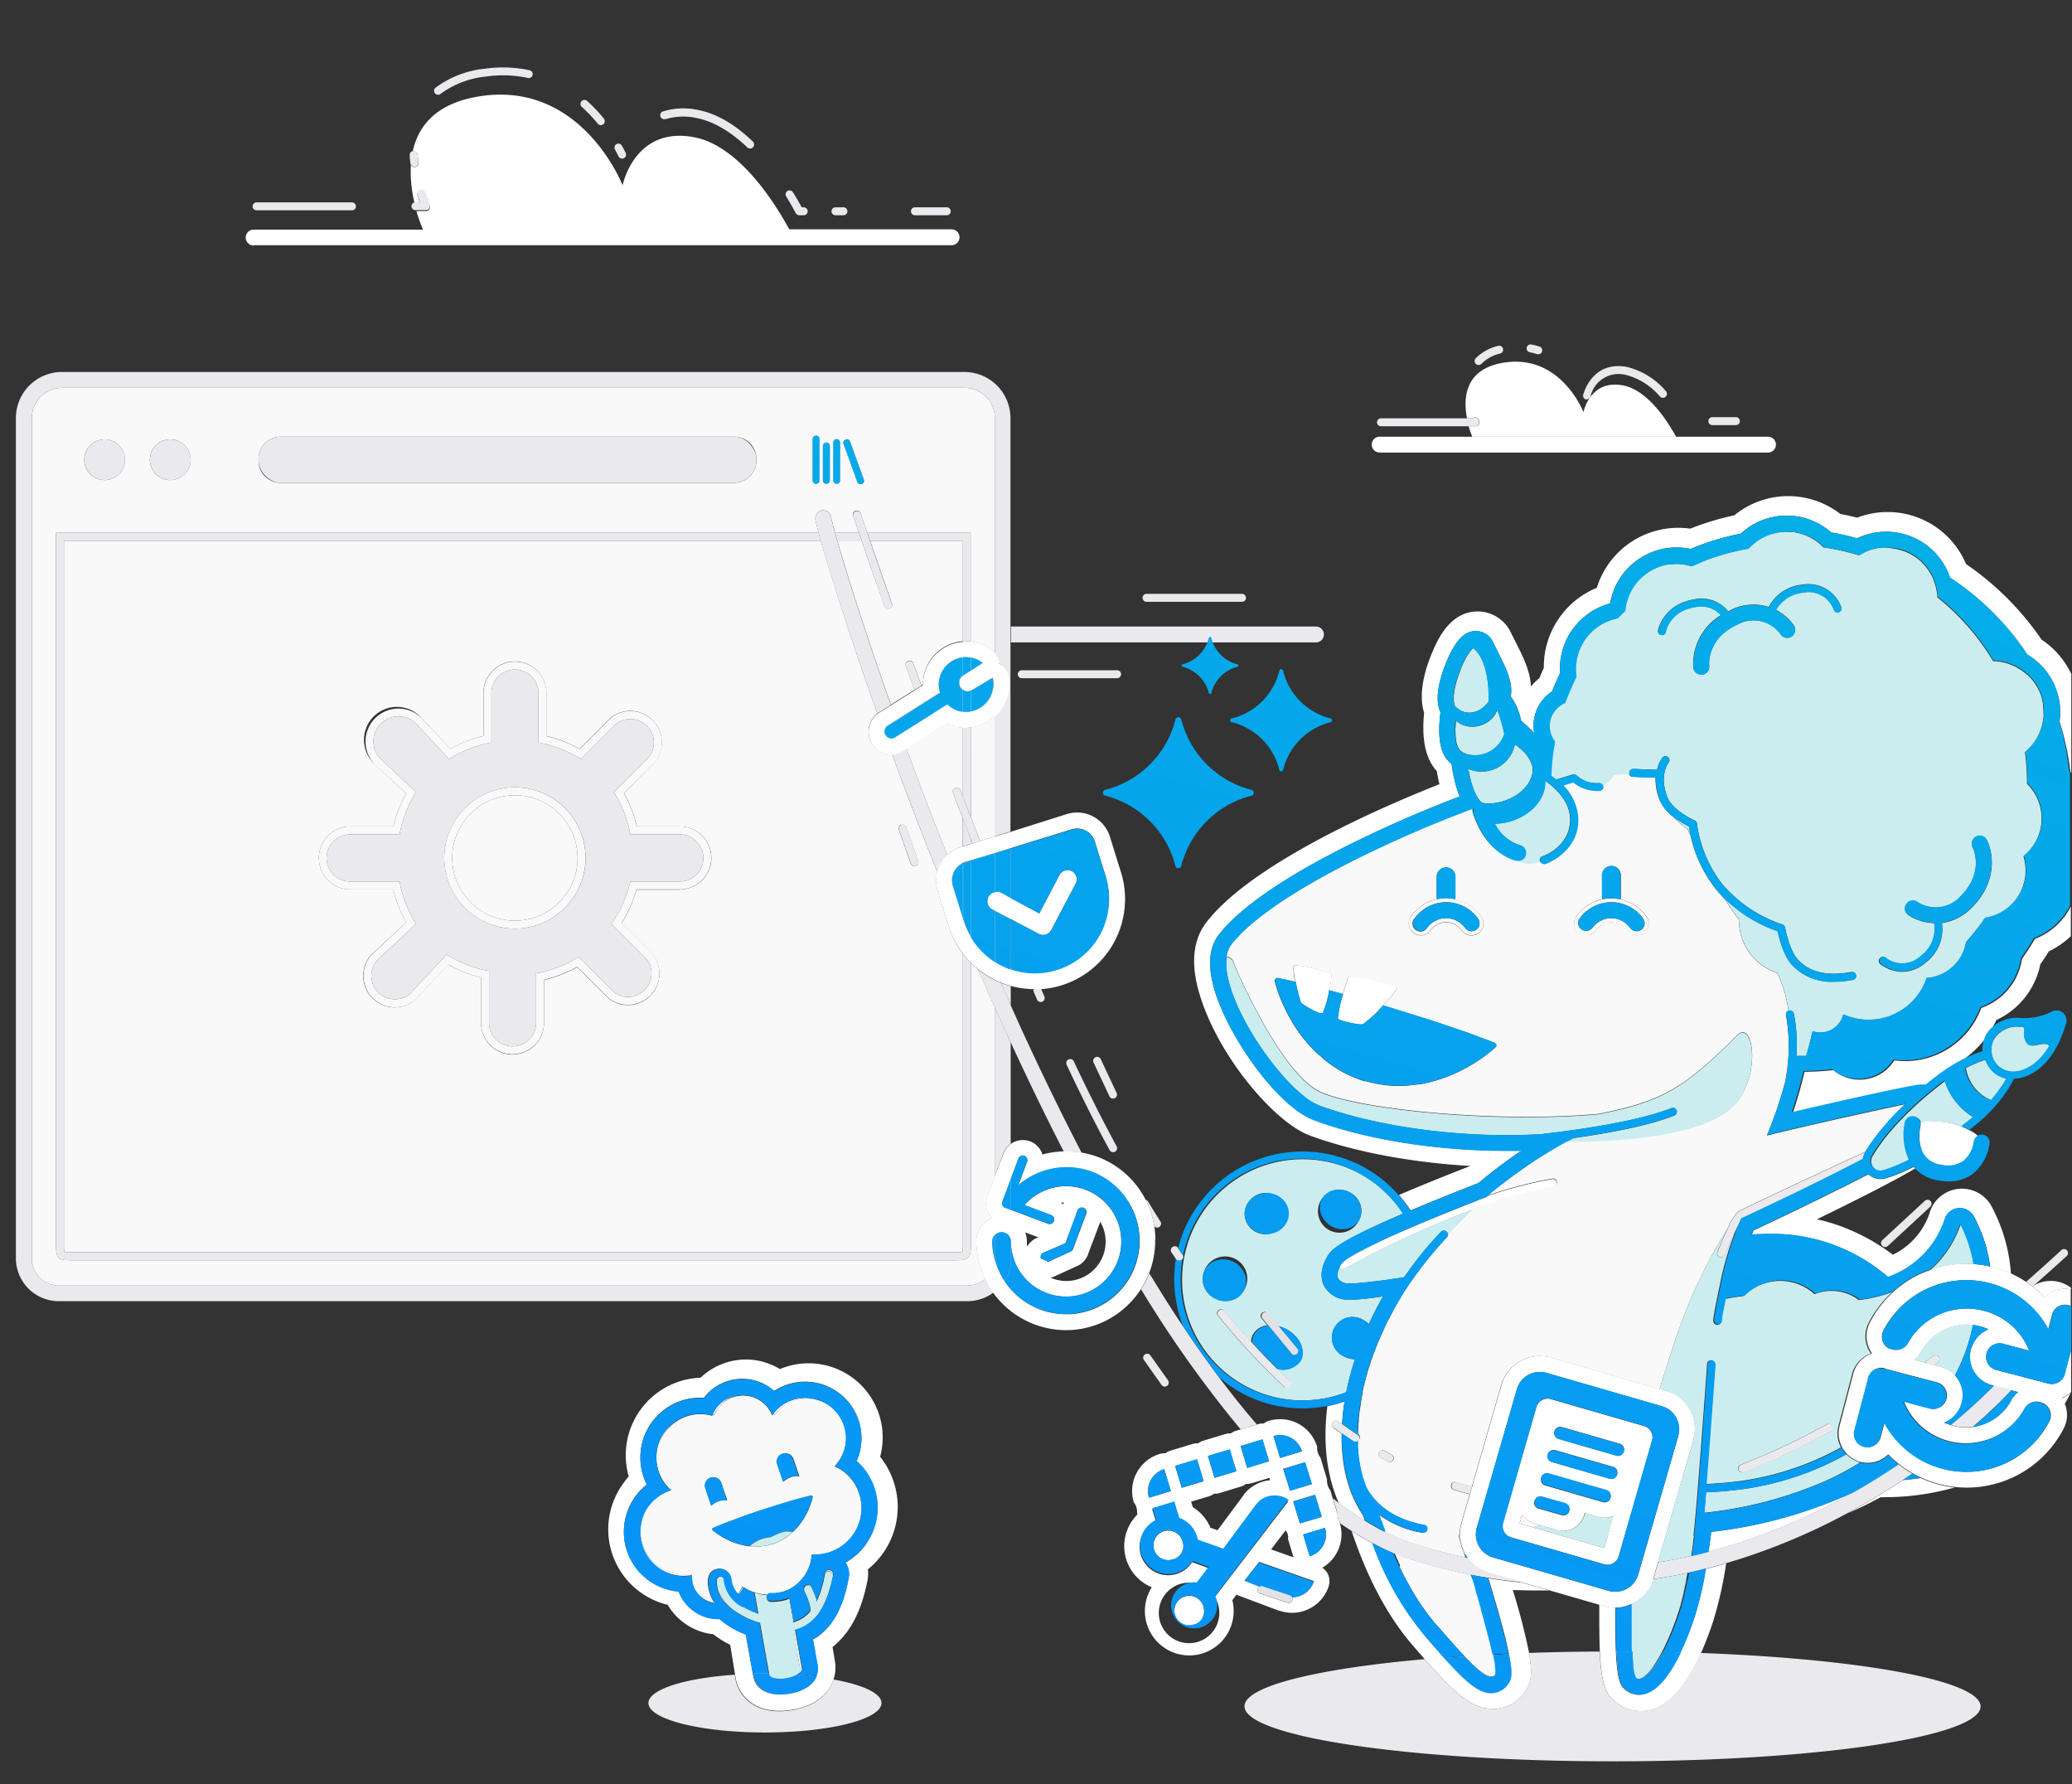 <svg xmlns="http://www.w3.org/2000/svg" xmlns:xlink="http://www.w3.org/1999/xlink" viewBox="0 0 352 303"><rect x="0" y="0" width="352" height="303" fill="#333333" stroke="none"/><defs><style>.cls-1{fill:none;}.cls-2{fill:#eaeaee;}.cls-3{fill:#f9f9fa;}.cls-4{fill:#fff;}.cls-5{fill:#ccedf0;}.cls-6{fill:#fffefe;}.cls-7{fill:#e1e1e6;}.cls-8{fill:url(#New_Gradient_Swatch_1);}.cls-9{fill:url(#New_Gradient_Swatch_1-2);}.cls-10{fill:url(#New_Gradient_Swatch_1-3);}.cls-11{fill:url(#New_Gradient_Swatch_1-4);}.cls-12{fill:url(#New_Gradient_Swatch_1-5);}.cls-13{fill:url(#New_Gradient_Swatch_1-6);}.cls-14{fill:url(#New_Gradient_Swatch_1-7);}.cls-15{fill:url(#New_Gradient_Swatch_1-8);}.cls-16{fill:url(#New_Gradient_Swatch_1-9);}.cls-17{fill:url(#New_Gradient_Swatch_1-10);}.cls-18{fill:url(#New_Gradient_Swatch_1-11);}.cls-19{fill:url(#New_Gradient_Swatch_1-12);}.cls-20{fill:url(#New_Gradient_Swatch_1-13);}.cls-21{fill:url(#New_Gradient_Swatch_1-14);}.cls-22{fill:url(#New_Gradient_Swatch_1-15);}.cls-23{fill:url(#New_Gradient_Swatch_1-16);}.cls-24{fill:url(#New_Gradient_Swatch_1-17);}.cls-25{fill:url(#New_Gradient_Swatch_1-18);}.cls-26{fill:url(#New_Gradient_Swatch_1-19);}.cls-27{fill:url(#New_Gradient_Swatch_1-20);}.cls-28{fill:url(#New_Gradient_Swatch_1-21);}.cls-29{fill:url(#New_Gradient_Swatch_1-22);}.cls-30{fill:url(#New_Gradient_Swatch_1-23);}.cls-31{fill:url(#New_Gradient_Swatch_1-24);}.cls-32{fill:url(#New_Gradient_Swatch_1-25);}.cls-33{fill:url(#New_Gradient_Swatch_1-26);}.cls-34{fill:url(#New_Gradient_Swatch_1-27);}.cls-35{fill:url(#New_Gradient_Swatch_1-28);}.cls-36{fill:url(#New_Gradient_Swatch_1-29);}.cls-37{fill:url(#New_Gradient_Swatch_1-30);}.cls-38{fill:url(#New_Gradient_Swatch_1-31);}.cls-39{fill:url(#New_Gradient_Swatch_1-32);}.cls-40{fill:url(#New_Gradient_Swatch_1-33);}.cls-41{fill:url(#New_Gradient_Swatch_1-34);}.cls-42{fill:url(#New_Gradient_Swatch_1-35);}.cls-43{fill:url(#New_Gradient_Swatch_1-36);}.cls-44{fill:url(#New_Gradient_Swatch_1-37);}.cls-45{fill:url(#New_Gradient_Swatch_1-38);}.cls-46{fill:url(#New_Gradient_Swatch_1-39);}.cls-47{fill:url(#New_Gradient_Swatch_1-40);}.cls-48{fill:url(#New_Gradient_Swatch_1-41);}.cls-49{fill:url(#New_Gradient_Swatch_1-42);}.cls-50{fill:url(#New_Gradient_Swatch_1-43);}.cls-51{fill:url(#New_Gradient_Swatch_1-44);}.cls-52{fill:url(#New_Gradient_Swatch_1-45);}.cls-53{fill:url(#New_Gradient_Swatch_1-46);}.cls-54{fill:url(#New_Gradient_Swatch_1-47);}.cls-55{fill:url(#New_Gradient_Swatch_1-48);}.cls-56{fill:url(#New_Gradient_Swatch_1-49);}.cls-57{fill:url(#New_Gradient_Swatch_1-50);}.cls-58{fill:url(#New_Gradient_Swatch_1-51);}.cls-59{fill:url(#New_Gradient_Swatch_1-52);}.cls-60{fill:url(#New_Gradient_Swatch_1-53);}.cls-61{fill:url(#New_Gradient_Swatch_1-54);}.cls-62{fill:url(#New_Gradient_Swatch_1-55);}.cls-63{fill:url(#New_Gradient_Swatch_1-56);}.cls-64{fill:url(#New_Gradient_Swatch_1-57);}.cls-65{fill:url(#New_Gradient_Swatch_1-58);}.cls-66{fill:url(#New_Gradient_Swatch_1-59);}.cls-67{fill:url(#New_Gradient_Swatch_1-60);}.cls-68{fill:url(#New_Gradient_Swatch_1-61);}.cls-69{fill:url(#New_Gradient_Swatch_1-62);}.cls-70{fill:url(#New_Gradient_Swatch_1-63);}.cls-71{fill:url(#New_Gradient_Swatch_1-64);}.cls-72{fill:url(#New_Gradient_Swatch_1-65);}.cls-73{fill:url(#New_Gradient_Swatch_1-66);}.cls-74{fill:url(#New_Gradient_Swatch_1-67);}.cls-75{fill:url(#New_Gradient_Swatch_1-68);}.cls-76{fill:url(#New_Gradient_Swatch_1-69);}.cls-77{fill:url(#New_Gradient_Swatch_1-70);}.cls-78{fill:url(#New_Gradient_Swatch_1-71);}.cls-79{fill:url(#New_Gradient_Swatch_1-72);}.cls-80{fill:url(#New_Gradient_Swatch_1-73);}.cls-81{fill:url(#New_Gradient_Swatch_1-74);}.cls-82{fill:url(#New_Gradient_Swatch_1-75);}.cls-83{fill:url(#New_Gradient_Swatch_1-76);}.cls-84{fill:url(#New_Gradient_Swatch_1-77);}</style><linearGradient id="New_Gradient_Swatch_1" x1="-64.05" y1="-54.6" x2="361.93" y2="371.38" gradientTransform="rotate(61.44 208.002 217.45)" gradientUnits="userSpaceOnUse"><stop offset="0" stop-color="#00c8d7"/><stop offset="1" stop-color="#0a84ff"/></linearGradient><linearGradient id="New_Gradient_Swatch_1-2" x1="-73.04" y1="-45.61" x2="352.94" y2="380.37" xlink:href="#New_Gradient_Swatch_1"/><linearGradient id="New_Gradient_Swatch_1-3" x1="-76.18" y1="-42.47" x2="349.8" y2="383.51" gradientTransform="rotate(16.84 213.174 246.87)" xlink:href="#New_Gradient_Swatch_1"/><linearGradient id="New_Gradient_Swatch_1-4" x1="-79.8" y1="-38.85" x2="346.18" y2="387.13" gradientTransform="rotate(16.84 207.59 248.56)" xlink:href="#New_Gradient_Swatch_1"/><linearGradient id="New_Gradient_Swatch_1-5" x1="-123.06" y1="4.41" x2="302.92" y2="430.39" xlink:href="#New_Gradient_Swatch_1"/><linearGradient id="New_Gradient_Swatch_1-6" x1="-87.05" y1="-31.6" x2="338.93" y2="394.38" xlink:href="#New_Gradient_Swatch_1"/><linearGradient id="New_Gradient_Swatch_1-7" x1="-64.92" y1="-53.73" x2="361.06" y2="372.25" xlink:href="#New_Gradient_Swatch_1"/><linearGradient id="New_Gradient_Swatch_1-8" x1="-48.15" y1="-70.5" x2="377.83" y2="355.48" gradientTransform="rotate(57.51 227.762 205.41)" xlink:href="#New_Gradient_Swatch_1"/><linearGradient id="New_Gradient_Swatch_1-9" x1="-28.88" y1="-89.77" x2="397.1" y2="336.21" xlink:href="#New_Gradient_Swatch_1"/><linearGradient id="New_Gradient_Swatch_1-10" x1="-74.13" y1="-44.52" x2="351.85" y2="381.46" xlink:href="#New_Gradient_Swatch_1"/><linearGradient id="New_Gradient_Swatch_1-11" x1="-74.49" y1="-44.16" x2="351.49" y2="381.82" gradientTransform="rotate(16.84 220.408 250.736)" xlink:href="#New_Gradient_Swatch_1"/><linearGradient id="New_Gradient_Swatch_1-12" x1="-14.87" y1="-103.78" x2="411.11" y2="322.2" xlink:href="#New_Gradient_Swatch_1"/><linearGradient id="New_Gradient_Swatch_1-13" x1="-54.78" y1="-63.87" x2="371.2" y2="362.11" gradientTransform="rotate(.57 216.144 207.002)" xlink:href="#New_Gradient_Swatch_1"/><linearGradient id="New_Gradient_Swatch_1-14" x1="-11.69" y1="-106.96" x2="414.29" y2="319.02" xlink:href="#New_Gradient_Swatch_1"/><linearGradient id="New_Gradient_Swatch_1-15" x1="-73.81" y1="-44.84" x2="352.17" y2="381.14" xlink:href="#New_Gradient_Swatch_1"/><linearGradient id="New_Gradient_Swatch_1-16" x1="-3.89" y1="-114.76" x2="422.09" y2="311.22" xlink:href="#New_Gradient_Swatch_1"/><linearGradient id="New_Gradient_Swatch_1-17" x1="-46.67" y1="-71.98" x2="379.31" y2="354" xlink:href="#New_Gradient_Swatch_1"/><linearGradient id="New_Gradient_Swatch_1-18" x1="-14.47" y1="-104.18" x2="411.51" y2="321.79" xlink:href="#New_Gradient_Swatch_1"/><linearGradient id="New_Gradient_Swatch_1-19" x1="-87.94" y1="-30.7" x2="338.03" y2="395.27" xlink:href="#New_Gradient_Swatch_1"/><linearGradient id="New_Gradient_Swatch_1-20" x1="-9.51" y1="-109.14" x2="416.47" y2="316.84" xlink:href="#New_Gradient_Swatch_1"/><linearGradient id="New_Gradient_Swatch_1-21" x1="-10.59" y1="-108.06" x2="415.38" y2="317.92" xlink:href="#New_Gradient_Swatch_1"/><linearGradient id="New_Gradient_Swatch_1-22" x1="2.33" y1="-120.98" x2="428.31" y2="304.99" xlink:href="#New_Gradient_Swatch_1"/><linearGradient id="New_Gradient_Swatch_1-23" x1="-59.65" y1="-59" x2="366.33" y2="366.98" xlink:href="#New_Gradient_Swatch_1"/><linearGradient id="New_Gradient_Swatch_1-24" x1="-13.06" y1="-105.59" x2="412.92" y2="320.39" xlink:href="#New_Gradient_Swatch_1"/><linearGradient id="New_Gradient_Swatch_1-25" x1="-66.97" y1="-51.68" x2="359.01" y2="374.3" xlink:href="#New_Gradient_Swatch_1"/><linearGradient id="New_Gradient_Swatch_1-26" x1="-4.9" y1="-113.75" x2="421.07" y2="312.23" xlink:href="#New_Gradient_Swatch_1"/><linearGradient id="New_Gradient_Swatch_1-27" x1="-69.94" y1="-48.71" x2="356.04" y2="377.27" xlink:href="#New_Gradient_Swatch_1"/><linearGradient id="New_Gradient_Swatch_1-28" x1="-75.15" y1="-43.5" x2="350.83" y2="382.48" xlink:href="#New_Gradient_Swatch_1"/><linearGradient id="New_Gradient_Swatch_1-29" x1="-69.46" y1="-49.19" x2="356.52" y2="376.79" xlink:href="#New_Gradient_Swatch_1"/><linearGradient id="New_Gradient_Swatch_1-30" x1="-84.94" y1="-33.71" x2="341.04" y2="392.26" xlink:href="#New_Gradient_Swatch_1"/><linearGradient id="New_Gradient_Swatch_1-31" x1="-78.37" y1="-40.28" x2="347.61" y2="385.7" xlink:href="#New_Gradient_Swatch_1"/><linearGradient id="New_Gradient_Swatch_1-32" x1="-.84" y1="-117.8" x2="425.13" y2="308.17" xlink:href="#New_Gradient_Swatch_1"/><linearGradient id="New_Gradient_Swatch_1-33" x1="-83.43" y1="-35.22" x2="342.55" y2="390.75" gradientTransform="rotate(16.84 202.035 250.21)" xlink:href="#New_Gradient_Swatch_1"/><linearGradient id="New_Gradient_Swatch_1-34" x1="-22.53" y1="-96.12" x2="403.45" y2="329.85" xlink:href="#New_Gradient_Swatch_1"/><linearGradient id="New_Gradient_Swatch_1-35" x1="-55.37" y1="-63.28" x2="370.61" y2="362.7" xlink:href="#New_Gradient_Swatch_1"/><linearGradient id="New_Gradient_Swatch_1-36" x1="-35.08" y1="-83.57" x2="390.9" y2="342.41" xlink:href="#New_Gradient_Swatch_1"/><linearGradient id="New_Gradient_Swatch_1-37" x1="-51.8" y1="-66.85" x2="374.18" y2="359.13" xlink:href="#New_Gradient_Swatch_1"/><linearGradient id="New_Gradient_Swatch_1-38" x1="-11.69" y1="-106.96" x2="414.29" y2="319.02" xlink:href="#New_Gradient_Swatch_1"/><linearGradient id="New_Gradient_Swatch_1-39" x1="-53.02" y1="-65.63" x2="372.96" y2="360.35" xlink:href="#New_Gradient_Swatch_1"/><linearGradient id="New_Gradient_Swatch_1-40" x1="-76.43" y1="-42.22" x2="349.55" y2="383.76" gradientTransform="rotate(16.84 222.092 256.286)" xlink:href="#New_Gradient_Swatch_1"/><linearGradient id="New_Gradient_Swatch_1-41" x1="-117.19" y1="-1.46" x2="308.79" y2="424.52" xlink:href="#New_Gradient_Swatch_1"/><linearGradient id="New_Gradient_Swatch_1-42" x1="-7.31" y1="-111.34" x2="418.67" y2="314.64" xlink:href="#New_Gradient_Swatch_1"/><linearGradient id="New_Gradient_Swatch_1-43" x1="-51.17" y1="-67.48" x2="374.81" y2="358.5" xlink:href="#New_Gradient_Swatch_1"/><linearGradient id="New_Gradient_Swatch_1-44" x1="-26.56" y1="-92.09" x2="399.42" y2="333.89" xlink:href="#New_Gradient_Swatch_1"/><linearGradient id="New_Gradient_Swatch_1-45" x1="-49.27" y1="-69.38" x2="376.71" y2="356.6" xlink:href="#New_Gradient_Swatch_1"/><linearGradient id="New_Gradient_Swatch_1-46" x1="14.46" y1="-133.11" x2="440.44" y2="292.87" xlink:href="#New_Gradient_Swatch_1"/><linearGradient id="New_Gradient_Swatch_1-47" x1="36.76" y1="-155.41" x2="462.74" y2="270.57" xlink:href="#New_Gradient_Swatch_1"/><linearGradient id="New_Gradient_Swatch_1-48" x1="-125.35" y1="6.7" x2="300.63" y2="432.68" xlink:href="#New_Gradient_Swatch_1"/><linearGradient id="New_Gradient_Swatch_1-49" x1="28.34" y1="-146.99" x2="454.32" y2="278.99" xlink:href="#New_Gradient_Swatch_1"/><linearGradient id="New_Gradient_Swatch_1-50" x1="-46.75" y1="-71.9" x2="379.23" y2="354.08" xlink:href="#New_Gradient_Swatch_1"/><linearGradient id="New_Gradient_Swatch_1-51" x1="-74.54" y1="-44.11" x2="351.44" y2="381.87" xlink:href="#New_Gradient_Swatch_1"/><linearGradient id="New_Gradient_Swatch_1-52" x1="-60.86" y1="-57.79" x2="365.12" y2="368.19" xlink:href="#New_Gradient_Swatch_1"/><linearGradient id="New_Gradient_Swatch_1-53" x1="-10.95" y1="-107.7" x2="415.03" y2="318.28" xlink:href="#New_Gradient_Swatch_1"/><linearGradient id="New_Gradient_Swatch_1-54" x1="-28.47" y1="-90.18" x2="397.51" y2="335.8" xlink:href="#New_Gradient_Swatch_1"/><linearGradient id="New_Gradient_Swatch_1-55" x1="-29.05" y1="-89.6" x2="396.93" y2="336.38" xlink:href="#New_Gradient_Swatch_1"/><linearGradient id="New_Gradient_Swatch_1-56" x1="-27.45" y1="-91.2" x2="398.53" y2="334.78" xlink:href="#New_Gradient_Swatch_1"/><linearGradient id="New_Gradient_Swatch_1-57" x1="-39.96" y1="-78.69" x2="386.02" y2="347.29" xlink:href="#New_Gradient_Swatch_1"/><linearGradient id="New_Gradient_Swatch_1-58" x1="-53.18" y1="-65.47" x2="372.8" y2="360.51" xlink:href="#New_Gradient_Swatch_1"/><linearGradient id="New_Gradient_Swatch_1-59" x1="-51.98" y1="-66.67" x2="374" y2="359.31" xlink:href="#New_Gradient_Swatch_1"/><linearGradient id="New_Gradient_Swatch_1-60" x1="-26.03" y1="-92.62" x2="399.95" y2="333.35" xlink:href="#New_Gradient_Swatch_1"/><linearGradient id="New_Gradient_Swatch_1-61" x1="-80.74" y1="-37.91" x2="345.24" y2="388.07" xlink:href="#New_Gradient_Swatch_1"/><linearGradient id="New_Gradient_Swatch_1-62" x1="-34.92" y1="-83.73" x2="391.06" y2="342.25" xlink:href="#New_Gradient_Swatch_1"/><linearGradient id="New_Gradient_Swatch_1-63" x1="-32.97" y1="-85.68" x2="393.01" y2="340.3" xlink:href="#New_Gradient_Swatch_1"/><linearGradient id="New_Gradient_Swatch_1-64" x1="-75.08" y1="-43.57" x2="350.9" y2="382.4" xlink:href="#New_Gradient_Swatch_1"/><linearGradient id="New_Gradient_Swatch_1-65" x1="-80.68" y1="-37.97" x2="345.3" y2="388.01" xlink:href="#New_Gradient_Swatch_1"/><linearGradient id="New_Gradient_Swatch_1-66" x1="-54.01" y1="-64.64" x2="371.97" y2="361.34" xlink:href="#New_Gradient_Swatch_1"/><linearGradient id="New_Gradient_Swatch_1-67" x1="-48.03" y1="-70.62" x2="377.95" y2="355.36" xlink:href="#New_Gradient_Swatch_1"/><linearGradient id="New_Gradient_Swatch_1-68" x1="-53.19" y1="-65.46" x2="372.79" y2="360.52" xlink:href="#New_Gradient_Swatch_1"/><linearGradient id="New_Gradient_Swatch_1-69" x1="-33.8" y1="-84.85" x2="392.18" y2="341.13" xlink:href="#New_Gradient_Swatch_1"/><linearGradient id="New_Gradient_Swatch_1-70" x1="-36.74" y1="-81.91" x2="389.24" y2="344.07" xlink:href="#New_Gradient_Swatch_1"/><linearGradient id="New_Gradient_Swatch_1-71" x1="253.6" y1="284.09" x2="254.38" y2="284.87" xlink:href="#New_Gradient_Swatch_1"/><linearGradient id="New_Gradient_Swatch_1-72" x1="332.52" y1="207.4" x2="333.51" y2="208.39" xlink:href="#New_Gradient_Swatch_1"/><linearGradient id="New_Gradient_Swatch_1-73" x1="163.19" y1="193.92" x2="344.52" y2="375.25" xlink:href="#New_Gradient_Swatch_1"/><linearGradient id="New_Gradient_Swatch_1-74" x1="-.03" y1="-118.62" x2="425.95" y2="307.36" xlink:href="#New_Gradient_Swatch_1"/><linearGradient id="New_Gradient_Swatch_1-75" x1="1.6" y1="-120.25" x2="427.58" y2="305.73" xlink:href="#New_Gradient_Swatch_1"/><linearGradient id="New_Gradient_Swatch_1-76" x1="-111.18" y1="15.02" x2="291.24" y2="417.44" xlink:href="#New_Gradient_Swatch_1"/><linearGradient id="New_Gradient_Swatch_1-77" x1="-124.03" y1="27.87" x2="278.39" y2="430.29" xlink:href="#New_Gradient_Swatch_1"/></defs><title>customize</title><path class="cls-1" d="M0 0h352v303H0z" id="Layer_2" data-name="Layer 2"/><g id="Layer_1" data-name="Layer 1"><path class="cls-1" d="M171.74 194.26a3.48 3.48 0 0 1 2-.65 3.48 3.48 0 0 1 3.17 2 3.52 3.52 0 0 1 .17.46 15.21 15.21 0 0 1 3.64-.54c-3.13-6.09-6.12-12.3-9-18.51zM348.08 161.58c-.46.74-.93 1.47-1.42 2.18a13.36 13.36 0 0 1-7.47 9.48 16.61 16.61 0 0 1-.94 1.73 6.29 6.29 0 0 1 5.17-1.95 10.42 10.42 0 0 0 5.38-1.09 1.69 1.69 0 0 1 2.39 2c-2.08 7.27-6.08 8.91-7.71 9.28a6.32 6.32 0 0 1-1.14.14 19.84 19.84 0 0 1-1.29 2.21 24.11 24.11 0 0 1-3.19 3.8c-.58.56-1.23 1.14-2 1.8l-.68.55-.39.3a6.36 6.36 0 0 1 1.36.92 1.31 1.31 0 0 1 .75-.17 1.35 1.35 0 0 1 1.21 1.47 8 8 0 0 1-2.76 5.13 6.68 6.68 0 0 1-4.2 1.35 10.14 10.14 0 0 1-1.59-.13 7 7 0 0 1-4.15-2.1c-4.51 2.58-10.54 5.64-16.69 8.62a30.3 30.3 0 0 1 5.14 1.6 34.37 34.37 0 0 1 7.77 4.42 12.24 12.24 0 0 0 6.18-6.9 5.73 5.73 0 0 1 10.44-1.58 28.4 28.4 0 0 1 3.47 11.7 18.48 18.48 0 0 1 2.51 1.38q3-2.61 6-5.39a.67.67 0 0 1 .91 1q-2.8 2.57-5.59 5a5.67 5.67 0 0 1 6.32.43V159a14.35 14.35 0 0 1-3.79 2.58zM328 204.94l-7.22 6.68a.67.67 0 0 1-.92-1l7.22-6.68a.67.67 0 0 1 .92 1zM174.5 211.79a3.45 3.45 0 0 1 1.57-1.47h.09l.25-.11-2.26-.85a4.24 4.24 0 0 1 .28 1.56 6.68 6.68 0 0 0 .07.87zM180.25 204.27a3.45 3.45 0 0 1 .35.27 3.44 3.44 0 0 1 .15-.31zM260.65 270.13c-1.19 0-2.4 0-3.6-.06a106.34 106.34 0 0 1 2.72 10.68c3.88-.13 7.89-.21 12-.23-.1-2.05-.13-4.65-.1-8l-8.44-2.44c-.85.04-1.71.05-2.58.05zM293.67 262.58h.16-.15zM213.7 241.89a2.7 2.7 0 0 1 .78-.12h.2a2.7 2.7 0 0 1 .87-.45 6.57 6.57 0 0 1 8.2 4.39 2.7 2.7 0 0 0 .56 1.85l1.12 3.71a2.7 2.7 0 0 0 .56 1.85l.42 1.39 1 .8c-2.1-4.69-2.73-10.38-2-16.53a22.1 22.1 0 0 1-4.23.41 21.37 21.37 0 0 1-14.21-5.31q3.18 4.25 6.45 8.06zM245.66 153.24a6.62 6.62 0 0 0-4.62 1.88 6.62 6.62 0 0 1 4.63-1.88zM242.7 157.28a4 4 0 0 1 3-1.34 4 4 0 0 0-3 1.34zM183.36 214.86l-.28.14-4 1.83a2.7 2.7 0 0 1-.59.19 6.69 6.69 0 0 0 8.44-9.49l-2 5.28a3.48 3.48 0 0 1-1.57 2.05zM333.01 207.89v.02-.02zM218.69 260.41a2.68 2.68 0 0 1-.3-.48l-2.46 3.23 3.81 1.34-.94-3.11a2.7 2.7 0 0 1-.11-.98z"/><path class="cls-1" d="M330.42 181.67l.24.13c.28-.19.55-.38.81-.54a24.13 24.13 0 0 1 4.44-2.22c.37-.14.73-.26 1.07-.37a4.84 4.84 0 0 1 .45-2.5 16.81 16.81 0 0 1-7.01 5.5zM206.33 253.69h-.2a2.7 2.7 0 0 1-.87.45l-3 .9.28.93a7.6 7.6 0 0 1 3 3.5l1.2.42 4.46-6v-.06a6.54 6.54 0 0 1 4.48-2.44l-.12-.39-3 .9a2.7 2.7 0 0 1-.78.12h-.2a2.7 2.7 0 0 1-.87.45l-3.71 1.12a2.7 2.7 0 0 1-.67.1z"/><path class="cls-2" d="M278.69 290.6a6.53 6.53 0 0 1-4.08-1.42c-1.62-1.28-2.55-2.46-2.85-8.67-4.11 0-8.13.1-12 .23.7 4 .19 5.37-.86 6.82a6.45 6.45 0 0 1-5.27 2.68c-3.53 0-6.38-2.48-11.61-8.44-18.32 1.62-30.6 4.6-30.6 8 0 5.16 28 9.34 62.52 9.35s62.53-4.16 62.53-9.32c0-4.38-20.25-8.07-47.55-9.08-2.92 6.62-6.31 9.85-10.23 9.85z"/><path class="cls-2" d="M278.15 285.12a.85.85 0 0 1-.27-.14.85.85 0 0 0 .27.14zM205.13 109.11a6.2 6.2 0 0 0 .25-.77.2.2 0 0 1 .38 0 6.2 6.2 0 0 0 .25.77h17.55a1.35 1.35 0 1 0 0-2.7h-51.82v2.7zM194.78 102.21H211a.67.67 0 0 0 0-1.35h-16.22a.67.67 0 1 0 0 1.35zM190.45 114.51a.67.67 0 0 0-.67-.67h-16.2a.67.67 0 1 0 0 1.35h16.19a.67.67 0 0 0 .68-.68z"/><path class="cls-3" d="M98.12 145.72a10.65 10.65 0 1 0-10.65 10.65 10.66 10.66 0 0 0 10.65-10.65zM163.58 91.85h-15.76c.91 2.64 2.17 6.29 3.71 10.67a.68.68 0 0 1-.41.86.69.69 0 0 1-.22 0 .68.68 0 0 1-.64-.45c-1.63-4.63-3-8.45-3.87-11.12h-4.14c1.56 5.45 4.66 15.35 9.1 27.88l4.08-2.58a.63.63 0 0 1-.15-.19l-1.39-3.81a.67.67 0 0 1 1.27-.46l1.37 3.76.27-.17a7.32 7.32 0 0 1 6.78-7.33zM161.91 134.69a.67.67 0 1 1 1.26-.48l.41 1.07v-11.7a7.39 7.39 0 0 1-1.12-.15h-.07a7.35 7.35 0 0 1-1.52-.57l-6.87 4.3c2.08 5.66 4.39 11.72 6.91 18.05a5.79 5.79 0 0 1 2.22-1.3l.43-.13V139q-.81-2.11-1.65-4.31z"/><path class="cls-3" d="M151.42 128.11a3.86 3.86 0 0 1-2.37-6.91c-4.73-13.26-8-23.78-9.61-29.35H10.86v119.58a5.89 5.89 0 0 0 .07 1.19 5.85 5.85 0 0 0 1.19.07h150.2a5.85 5.85 0 0 0 1.19-.07 5.88 5.88 0 0 0 .07-1.19V162a15.32 15.32 0 0 1-2.41-4.69l-1.87-6a5.8 5.8 0 0 1-.06-3.19c-2.81-7-5.38-13.7-7.68-20zm-35.95 23h-7.35a21.19 21.19 0 0 1-2.52 5.68l5.22 5.22.13.14a5.35 5.35 0 0 1-4.28 8.56 5.31 5.31 0 0 1-3.21-1.07l-.14-.13-5.26-5.26a21.2 21.2 0 0 1-5.64 2.2v7.3a5.35 5.35 0 0 1-10.7 0V166a21.2 21.2 0 0 1-5.61-2.18L71.3 169a5.35 5.35 0 1 1-7.5-7.5l5.2-4.82a21.2 21.2 0 0 1-2.18-5.61h-7.3a5.35 5.35 0 1 1 0-10.7h7.3a21.2 21.2 0 0 1 2.18-5.61l-5.24-4.89a5.59 5.59 0 1 1 7.9-7.87l4.86 5.2a21.2 21.2 0 0 1 5.6-2.2v-7.3a5.35 5.35 0 0 1 10.7 0v7.3a21.2 21.2 0 0 1 5.64 2.2l5.26-5.26.14-.13a5.35 5.35 0 0 1 7.49 7.49l-.13.14-5.22 5.29a21.2 21.2 0 0 1 2.2 5.64h7.3a5.35 5.35 0 0 1 0 10.7zm37.65-11a.68.68 0 0 1 .86.41l2 5.74a.68.68 0 0 1-.41.86.69.69 0 0 1-.22 0 .68.68 0 0 1-.64-.45l-2-5.74a.68.68 0 0 1 .42-.86zM164.93 138.78l1.59 4.08 2.51-.78v-20.41a7.27 7.27 0 0 1-4.11 1.86z"/><path class="cls-3" d="M166.16 164.64a15.36 15.36 0 0 1-1.23-1.13v47.91c0 2.29-.32 2.62-2.61 2.62H12.12c-2.29 0-2.61-.32-2.61-2.62V90.5h129.56c-.24-.91-.43-1.65-.53-2.15a1.35 1.35 0 1 1 2.64-.56c.11.54.35 1.47.69 2.71h4.06c-.62-1.83-1-2.87-1-2.89a.67.67 0 1 1 1.28-.43s.4 1.21 1.12 3.32h17.57V109c.25 0 .49.06.73.11h.07a7.4 7.4 0 0 1 2.89 1.41 2.69 2.69 0 0 1 .42.42V71a5.12 5.12 0 0 0-5.12-5.12H10.52A5.12 5.12 0 0 0 5.4 71v142.9a4.6 4.6 0 0 0 4.75 4.45h154.14a4.89 4.89 0 0 0 3.1-1.1 15.14 15.14 0 0 1-1.51-6.41 4.29 4.29 0 0 1 2.68-3.94 3.49 3.49 0 0 1-.82-3.71l1.3-3.46v-28.58c-.98-2.15-1.94-4.35-2.88-6.51zm-22.51-90a.59.59 0 0 1 .76.35l2.33 6.41a.58.58 0 0 1-.41.82h-.17a.58.58 0 0 1-.52-.41l-2.33-6.41a.59.59 0 0 1 .34-.74zm-2.1.52a.58.58 0 0 1 1.17 0v6.41a.58.58 0 0 1-1.17 0zm-1.75.58a.58.58 0 0 1 1.17 0v5.83a.58.58 0 0 1-1.17 0zm-1.75-1.17a.58.58 0 1 1 1.17 0v7a.58.58 0 1 1-1.17 0zm-94.13 3.34a3.74 3.74 0 0 1 3.74-3.74h77.09a3.74 3.74 0 0 1 3.74 3.74v.33a3.74 3.74 0 0 1-3.74 3.76H47.66a3.74 3.74 0 0 1-3.74-3.74zm-15-3.29a3.46 3.46 0 1 1-3.46 3.46 3.46 3.46 0 0 1 3.47-3.46zm-11.15 0a3.46 3.46 0 1 1-3.46 3.46 3.46 3.46 0 0 1 3.47-3.46z"/><path class="cls-3" d="M164.93 143.35l.3-.09-.3-.77z"/><path class="cls-2" d="M169 171.15v28.58l1.45-3.86a3.48 3.48 0 0 1 1.25-1.61v-17.2c-.87-1.97-1.78-3.94-2.7-5.91zM170 166.92c.56 1.27 1.14 2.55 1.71 3.82v-3.26a15.28 15.28 0 0 1-1.71-.56z"/><path class="cls-2" d="M167.39 217.24a4.89 4.89 0 0 1-3.1 1.1H10.15a4.6 4.6 0 0 1-4.75-4.44V71a5.12 5.12 0 0 1 5.12-5.12h153.4A5.12 5.12 0 0 1 169 71v39.91a2.7 2.7 0 0 1 .6 1.72 2.7 2.7 0 0 1 1.58 1.87 7.43 7.43 0 0 1-2.22 7.15v20.41l2.7-.84V71a7.83 7.83 0 0 0-7.82-7.82H10.52A7.83 7.83 0 0 0 2.7 71v142.9a7.31 7.31 0 0 0 7.45 7.1h154.14a7.6 7.6 0 0 0 4.49-1.46 15.28 15.28 0 0 1-1.39-2.3z"/><path class="cls-2" d="M163.58 91.85V109c.19 0 .38-.05.57-.05a7.34 7.34 0 0 1 .78 0V90.5h-17.57l.46 1.35zM164.93 138.78v-15.25a7.39 7.39 0 0 1-.84.07h-.51v11.71zM163.51 212.62a5.85 5.85 0 0 1-1.19.07H12.12a5.85 5.85 0 0 1-1.19-.07 5.89 5.89 0 0 1-.07-1.19V91.85h128.58q-.21-.73-.37-1.35H9.51v120.93c0 2.29.32 2.62 2.61 2.62h150.2c2.29 0 2.61-.32 2.61-2.62v-47.91a15.28 15.28 0 0 1-1.35-1.56v49.47a5.88 5.88 0 0 1-.07 1.19zM163.58 139v4.74l1.35-.42v-.87zM146.39 91.85l-.46-1.35h-4.06l.38 1.35z"/><circle class="cls-2" cx="17.78" cy="78.08" r="3.46"/><circle class="cls-2" cx="28.93" cy="78.08" r="3.46"/><rect class="cls-2" x="43.92" y="74.17" width="84.57" height="7.82" rx="3.74" ry="3.74"/><path class="cls-2" d="M119.48 145.72a4 4 0 0 0-4-4h-8.4a20 20 0 0 0-2.8-7.2l6-6a4 4 0 0 0-5.6-5.6l-6 6a20 20 0 0 0-7.2-2.8v-8.4a4 4 0 0 0-8 0v8.4a20 20 0 0 0-7.2 2.8l-5.6-6a4.24 4.24 0 0 0-6 6l6 5.6a20 20 0 0 0-2.8 7.2h-8.4a4 4 0 1 0 0 8h8.4a20 20 0 0 0 2.8 7.2l-6 5.6a4 4 0 1 0 5.6 5.6l5.6-6a20 20 0 0 0 7.2 2.8v8.8a4 4 0 1 0 8 0v-8.4a20 20 0 0 0 7.2-2.8l6 6a4 4 0 0 0 5.6-5.6l-6-6a20 20 0 0 0 3.2-7.2h8.4a4 4 0 0 0 4-4zm-32 12a12 12 0 1 1 12-12 12 12 0 0 1-12.01 12z"/><path class="cls-3" d="M115.48 140.37h-7.3a21.2 21.2 0 0 0-2.2-5.64l5.26-5.26.13-.14a5.35 5.35 0 0 0-7.49-7.49l-.14.13-5.26 5.26a21.2 21.2 0 0 0-5.64-2.2v-7.3a5.35 5.35 0 0 0-10.7 0V125a21.2 21.2 0 0 0-5.61 2.18L71.66 122a5.59 5.59 0 1 0-7.94 7.88l5.28 4.88a21.2 21.2 0 0 0-2.18 5.61h-7.3a5.35 5.35 0 1 0 0 10.7h7.3a21.2 21.2 0 0 0 2.18 5.61l-5.15 4.81a5.35 5.35 0 1 0 7.5 7.5l4.81-5.15a21.2 21.2 0 0 0 5.56 2.16v7.7a5.35 5.35 0 0 0 10.7 0v-7.3a21.2 21.2 0 0 0 5.64-2.2l5.26 5.26.14.13a5.31 5.31 0 0 0 3.21 1.07 5.35 5.35 0 0 0 4.28-8.56l-.13-.14-5.22-5.22a21.19 21.19 0 0 0 2.52-5.68h7.35a5.35 5.35 0 0 0 0-10.7zm-11.6 16.55l6 6a4 4 0 0 1-5.6 5.6l-6-6a20 20 0 0 1-7.2 2.8v8.4a4 4 0 1 1-8 0v-8.8a20 20 0 0 1-7.2-2.8l-5.6 6a4 4 0 1 1-5.6-5.6l6-5.6a20 20 0 0 1-2.8-7.2h-8.4a4 4 0 1 1 0-8h8.4a20 20 0 0 1 2.8-7.2l-6-5.6a4.24 4.24 0 1 1 6-6l5.6 6a20 20 0 0 1 7.2-2.8v-8.4a4 4 0 0 1 8 0v8.4a20 20 0 0 1 7.2 2.8l6-6a4 4 0 0 1 5.6 5.6l-6 6a20 20 0 0 1 2.8 7.2h8.4a4 4 0 0 1 0 8h-8.4a20 20 0 0 1-3.21 7.2z"/><path class="cls-3" d="M87.47 133.72a12 12 0 1 0 12 12 12 12 0 0 0-12-12zm-10.65 12a10.65 10.65 0 1 1 10.65 10.65 10.66 10.66 0 0 1-10.65-10.65z"/><path class="cls-4" d="M117.93 23.31c-10.14-1.94-12.16 8.17-12.16 8.17S99 14 82 16.28c-7.82 1.06-10.93 5.06-11.88 9.41a.64.64 0 0 1 .14 0 .68.68 0 0 1 .71.63c0 .44.07.88.12 1.3a.68.68 0 0 1-.59.75h-.1a.67.67 0 0 1-.6-.39 22.77 22.77 0 0 0 .61 6.47.65.65 0 0 1 .17 0h.79c-.13-.34-.28-.76-.43-1.25a.67.67 0 0 1 1.28-.41c.41 1.26.76 2.05.76 2.06a.68.68 0 0 1-.62 1h-1.62A26.4 26.4 0 0 0 71.86 39h62.25c-2.47-4.55-8.56-14.24-16.18-15.69z"/><path class="cls-2" d="M141.94 36.56h1.35a.67.67 0 1 0 0-1.35h-1.35a.67.67 0 1 0 0 1.35zM101.54 21a.67.67 0 0 0 1.05-.85 27.34 27.34 0 0 0-2.84-3 .67.67 0 1 0-.91 1 26 26 0 0 1 2.7 2.85zM113.05 20.25a10.36 10.36 0 0 1 5.24-.21c2.84.54 5.76 2.23 8.67 5a.67.67 0 1 0 .93-1c-3.11-3-6.25-4.78-9.35-5.37a11.69 11.69 0 0 0-5.92.26.67.67 0 0 0 .43 1.28zM135.18 36.18a.69.69 0 0 0 .61.38h.75a.67.67 0 1 0 0-1.35h-.34c-.27-.5-.77-1.4-1.49-2.55a.67.67 0 0 0-1.15.71c.92 1.47 1.44 2.52 1.62 2.81zM105.08 26.56a.67.67 0 1 0 1.21-.59c-.17-.35-.38-.77-.64-1.23a.67.67 0 1 0-1.18.65c.24.43.44.83.61 1.17zM74.42 16.1a.67.67 0 0 0 .42-.15A15.57 15.57 0 0 1 82.57 13a20.29 20.29 0 0 1 7.16.25.67.67 0 0 0 .27-1.31 21.72 21.72 0 0 0-7.64-.27A16.88 16.88 0 0 0 74 14.89a.67.67 0 0 0 .42 1.2zM155.43 36.56h5.41a.67.67 0 1 0 0-1.35h-5.41a.67.67 0 1 0 0 1.35zM43.59 35.72h16.2a.67.67 0 0 0 0-1.35h-16.2a.67.67 0 1 0 0 1.35zM70.4 28.34h.08a.68.68 0 0 0 .59-.75c-.05-.43-.09-.86-.12-1.3a.68.68 0 0 0-.71-.63.64.64 0 0 0-.14 0 .66.66 0 0 0-.5.68c0 .47.07.93.12 1.39a.7.7 0 0 0 .67.59zM72.93 35.42a.68.68 0 0 0 .05-.64s-.35-.8-.76-2.06a.67.67 0 0 0-1.28.41c.16.49.31.91.43 1.25h-.79a.65.65 0 0 0-.17 0 .67.67 0 0 0-.5.64.67.67 0 0 0 .67.67h1.78a.68.68 0 0 0 .57-.27z"/><path class="cls-4" d="M43.09 41.65h118.57a1.35 1.35 0 0 0 0-2.7h-27.55L71.86 39H43.09a1.35 1.35 0 0 0 0 2.7zM234.12 74.18zM275.73 65.46C270.09 64.39 269 70 269 70s-3.74-9.74-13.22-8.45c-7 .95-7.22 6.08-6.56 9.5h.9a.67.67 0 0 1 1.08.24l.07.16a.67.67 0 0 1-.62.95h-1.15a14.42 14.42 0 0 0 .62 1.78h34.62c-1.37-2.5-4.74-7.91-9.01-8.72z"/><path class="cls-2" d="M259.9 59.83a10 10 0 0 1 1.22.31.67.67 0 0 0 .42-1.28 11.4 11.4 0 0 0-1.39-.35.68.68 0 0 0-.79.54.67.67 0 0 0 .54.78zM269.36 67.83h.19a.68.68 0 0 0 .65-.48 4.9 4.9 0 0 1 4.64-3.83 6.75 6.75 0 0 1 1.25.12 11.35 11.35 0 0 1 5.91 3.71.67.67 0 0 0 1-.93 12.63 12.63 0 0 0-6.58-4.09 8.1 8.1 0 0 0-1.5-.15c-4.18 0-5.6 3.67-5.94 4.8a.67.67 0 0 0 .38.85zM251.18 62a.67.67 0 0 0 .49-.21 6.76 6.76 0 0 1 3.19-1.75.67.67 0 0 0-.35-1.3 8.07 8.07 0 0 0-3.81 2.11.67.67 0 0 0 .49 1.14zM290.9 72.2h4a.67.67 0 1 0 0-1.35h-4a.67.67 0 0 0 0 1.35zM251.18 72.09a.68.68 0 0 0 .05-.64l-.07-.16a.67.67 0 0 0-1.08-.24h-15.47a.67.67 0 1 0 0 1.35h16a.68.68 0 0 0 .57-.31z"/><path class="cls-4" d="M234.41 76.87h65.94a1.35 1.35 0 0 0 0-2.7h-66a1.34 1.34 0 0 0 .06 2.69z"/><path class="cls-2" d="M132.42 290.65c-4.87 0-7.08-3-7.5-5.6l-.1-.61c-8.44.57-14.66 2.5-14.66 4.81 0 2.76 8.86 5 19.79 5s19.8-2.23 19.8-5c0-1.66-3.22-3.12-8.16-4a6.59 6.59 0 0 1-1.26 2.29c-2.54 2.96-7.04 3.11-7.91 3.11z"/><path class="cls-4" d="M277.37 282.87a6.29 6.29 0 0 0 .4 2 6.3 6.3 0 0 1-.4-2zM278.45 285.15a.89.89 0 0 1-.21 0h.16zM277.12 272.44v0zM243.88 275.81l1 1.11-1-1.11z"/><circle class="cls-4" cx="253.99" cy="284.48" transform="rotate(-56.31 253.988 284.48)"/><path class="cls-4" d="M290.23 263.56q1.75-.46 3.45-1h.15a104.67 104.67 0 0 0 21.12-9.16 79.07 79.07 0 0 1-24.25 6.78c-.15 1.17-.31 2.29-.47 3.38zM295.33 208.2l.29-.7zM285.8 95.75a8.77 8.77 0 0 0-1-.08 8.72 8.72 0 0 0-1.2.1 6.83 6.83 0 0 1 2.21 0zM283.27 95.8a8.77 8.77 0 0 0-6.63 5.44 8.77 8.77 0 0 1 6.63-5.44zM232 252.39v-.07.06zM274.8 104.94q.62-.64 1.27-1.26-.65.61-1.27 1.26a8.77 8.77 0 0 0-7.11 8.61 8.77 8.77 0 0 1 7.11-8.61zM253.35 284.81h-.14zM321.61 219.48c-.48.18-1 .36-1.48.51.5-.15 1-.31 1.45-.48zM303.51 90.26a8.67 8.67 0 0 1 1 .06 8.68 8.68 0 0 0-1-.06zM289.72 95.11a40.16 40.16 0 0 1 4.82-1.48 40.15 40.15 0 0 0-4.82 1.48zM231.41 236.71v.22-.22zM308.06 179.29h-1.18zM347.07 122.72v-.01.01zM333.01 207.89v.02-.02zM332.49 209.35a18.34 18.34 0 0 1-4.64 6.42 18.25 18.25 0 0 0 4.64-6.42zM315.78 94.3a8.81 8.81 0 0 1 2.18-1 8.81 8.81 0 0 0-2.18 1zM320.4 93c-.26 0-.51 0-.76.05.25 0 .5-.05.76-.05zM328.93 99.79zM267.69 113.64a9 9 0 0 0 .1 1.2c-.19.38-.37.78-.55 1.17.18-.39.35-.79.55-1.17a9 9 0 0 1-.1-1.2zM247.86 127.2a1.34 1.34 0 0 0 .28.3 3.65 3.65 0 0 0 .49.32 3.66 3.66 0 0 1-.49-.32 1.34 1.34 0 0 1-.28-.3zM247.56 120.26a2.91 2.91 0 0 1-.26-.22 1.21 1.21 0 0 1-.23-.42 1.21 1.21 0 0 0 .23.42 2.93 2.93 0 0 0 .26.22zM315.9 180.68h.38-.38zM337.86 225.79h-.05v.05zM335 228.72c-.26 0-.51-.05-.77-.1zM287.83 274.75a52.33 52.33 0 0 1-2.36 5.92c-1.8 3.75-4.22 7.19-7.06 7.19a3.53 3.53 0 0 1-2.21-.77c-.77-.61-1.44-1.15-1.69-6.59-.09-1.85-.12-4.27-.1-7.46a6.78 6.78 0 0 1-1.88-.27l-.84-.24c0 3.33 0 5.93.1 8 .3 6.21 1.22 7.39 2.85 8.67a6.53 6.53 0 0 0 4.08 1.42c3.91 0 7.28-3.23 10.23-9.82.71-1.59 1.4-3.37 2.06-5.35a65.84 65.84 0 0 0 2.24-9.92q-1.71.49-3.46.93a58.53 58.53 0 0 1-1.96 8.29zM323.29 251.38c-2.85 1.89-6 3.81-9.44 5.65a59.31 59.31 0 0 0 5.63-2.74h.26a43.85 43.85 0 0 0 12.32-1.65 18.5 18.5 0 0 1-5.75-1.6q-1.47.22-3.02.34zM348.36 217.56a5.71 5.71 0 0 0-2.84.76l-.22.19a18.44 18.44 0 0 1 2.08 1.82 4.88 4.88 0 0 1 4.46-1.33v-.26a5.65 5.65 0 0 0-3.47-1.19zM350.72 238.51c.4-.67.76-1.34 1.08-2a5 5 0 0 1-1.63 1 5 5 0 0 1 .55 1z"/><path class="cls-4" d="M338.19 204.63a5.73 5.73 0 0 0-10.44 1.58 12.24 12.24 0 0 1-6.18 6.9 34.37 34.37 0 0 0-7.77-4.42 30.3 30.3 0 0 0-5.14-1.6c6.15-3 12.18-6 16.69-8.62l-.23-.28-.25.13a34.86 34.86 0 0 1-3.23 1.4l-1 .33-.37.11a3 3 0 0 1-2.85-.72c-7.71 4-16.62 8.19-19.52 9.54l-.29.72q1.53-.11 3-.11a30.16 30.16 0 0 1 20.16 7.32 15.55 15.55 0 0 0 9.59-9.68 2.7 2.7 0 0 1 4.92-.74 24.88 24.88 0 0 1 2.83 8.66 18.49 18.49 0 0 1 3.52 1.18 28.4 28.4 0 0 0-3.44-11.7zM323.65 177.53h.67-.67zM300.64 212.29zM346.83 108.63A49.45 49.45 0 0 0 334 95.8a14.46 14.46 0 0 0-18.49-7.88c-1-.24-1.91-.45-2.87-.63a14.46 14.46 0 0 0-18 .23 46 46 0 0 0-7.49 2.27 14.49 14.49 0 0 0-15.88 10.05 14.5 14.5 0 0 0-9 13.41v.2q-.4.86-.75 1.73a10 10 0 0 0-1.44 1.42c-.11-2.63-1.34-5.06-2.62-7.6l-.79-1.57a6.26 6.26 0 0 0-5.62-3.58c-4.62 0-6.7 4.63-7.49 6.38-1.15 2.57-2.78 7.18-1.62 10.85-.47 4.51.25 7.82 2.15 9.88q.19 1.17.45 2.23c-10.13 4-31.95 13.53-39.6 23.47-2.25 2.93-2.68 6.92-1.25 11.87 3.09 10.75 12.82 22.1 18.81 24.32 7.45 2.76 17.31 4.61 27.3 5.18-5 1.94-8.93 3.56-12.15 4.93a22.82 22.82 0 0 1 2 2.62c3.09-1.31 6.88-2.84 11.55-4.67a81.36 81.36 0 0 1 7.26-5.47h-2.37c-11.94 0-23.89-1.89-32.78-5.19C217 188 208.57 175.9 206.29 168c-1.14-4-.89-7.07.74-9.19 6.82-8.87 27.59-18.43 40.93-23.53a23.68 23.68 0 0 1-1.35-5.54l-.13-.1c-1.75-1.35-2.34-4.25-1.76-8.65-1.32-2.75.41-7.27 1.29-9.22 1.43-3.18 2.88-4.59 4.73-4.59a3.21 3.21 0 0 1 2.9 1.89l.8 1.6c1.43 2.84 2.62 5.19 2.22 7.61a10.35 10.35 0 0 1 1.75 4.13 21.7 21.7 0 0 1 2.24 2.12 6.86 6.86 0 0 1-.12-1.28 6.94 6.94 0 0 1 3.16-5.83c.4-1 .84-2 1.32-3.05v-.81a11.48 11.48 0 0 1 8.43-11.05l.1-.1a11.47 11.47 0 0 1 13.67-9.18 42.93 42.93 0 0 1 8.53-2.6 11.43 11.43 0 0 1 15.35-.2 43.35 43.35 0 0 1 4.4 1 11.44 11.44 0 0 1 15.78 6.67 46.21 46.21 0 0 1 13.14 13.07A11.41 11.41 0 0 1 350 121a11 11 0 0 1-.11 1.56 45.63 45.63 0 0 1 1.83 8.51l.16.18v-16.78a14.51 14.51 0 0 0-5.05-5.84zM345.7 159.47c-.68 1.16-1.42 2.3-2.19 3.38a10.45 10.45 0 0 1-6.92 8.34 13.77 13.77 0 0 1-14.78 8.91 6.94 6.94 0 0 1-10.36 1.65 46.07 46.07 0 0 1-4.89.29c-.54 2.35-1.21 4.68-2 7 9.86-2.32 20.43-4.61 21.77-4.7h.97l.48-.39.76-.6.71-.54c.51-.39 1-.72 1.41-1l-.24-.13a16.81 16.81 0 0 0 7-5.5v-.05a5.12 5.12 0 0 1 .79-1.15 16.61 16.61 0 0 0 .94-1.73 13.36 13.36 0 0 0 7.47-9.48c.49-.71 1-1.44 1.42-2.18a14.35 14.35 0 0 0 3.76-2.58v-5.05a11.5 11.5 0 0 1-6.1 5.51z"/><path class="cls-4" d="M349.09 132.33a8.83 8.83 0 0 1 1.69 1.81 8.83 8.83 0 0 0-1.69-1.81zM349.73 145.42a8.76 8.76 0 0 1 .6 2.27q.05.41.06.82 0-.41-.06-.82a8.76 8.76 0 0 0-.6-2.27zM320.18 177h.11a11.22 11.22 0 0 0 1.25.3 11.19 11.19 0 0 1-1.25-.3zM318 180.14a4.19 4.19 0 0 1-1.28.48 4.18 4.18 0 0 0 1.28-.48zM230.64 243.54v0zM266.51 117.67c-.22.54-.44 1.08-.64 1.63a4.27 4.27 0 0 0-1.06.64 4.27 4.27 0 0 1 1.06-.64c.2-.55.42-1.09.64-1.63zM227.51 217.4a1.23 1.23 0 0 1-.16-.23 1.24 1.24 0 0 0 .16.23zM263.69 129c.05-.54.12-1.08.2-1.62-.08.62-.15 1.12-.2 1.62zM253.64 290.24a6.45 6.45 0 0 0 5.27-2.68c1.05-1.45 1.56-2.8.86-6.82a106.34 106.34 0 0 0-2.77-10.67c1.2 0 2.41.06 3.6.06h2.58l-4.55-1.32q-2.85-.28-5.77-.75c1.92 6.35 3 10.31 3.47 12.85.77 3.83.32 4.46-.21 5.19a3.46 3.46 0 0 1-2.82 1.44c-2 0-4.09-1.58-8-6-1-1.13-2.16-2.44-3.47-4a52 52 0 0 1-8.66-15.43c-1.18-.62-2.36-1.3-3.54-2.05 1.95 5.87 5.16 13.3 10.18 19.17.79.92 1.52 1.76 2.21 2.56 5.23 5.97 8.09 8.45 11.62 8.45zM227.46 255.32q2.19 1.64 4.4 3c-.11-.35-.23-.71-.33-1-2.53-3.69-3.7-8.48-3.61-13.82-.47-.33-.94-.63-1.4-1a.67.67 0 1 1 .79-1.09l.68.47c.08-1.26.21-2.54.42-3.84a21.77 21.77 0 0 1-2.91.79c-.77 6.11-.14 11.8 1.96 16.49zM254.65 201.55q-1 .77-1.9 1.57.93-.8 1.9-1.57z"/><path class="cls-5" d="M289.82 253.44c-.1 1.25-.2 2.43-.3 3.49a69.38 69.38 0 0 0 20.73-5.46 45.81 45.81 0 0 0 5.75-3.1 5 5 0 0 1-2.32-1.37 50.12 50.12 0 0 1-17.17 5.85 64.25 64.25 0 0 1-6.69.59zM327.88 215.76a18.49 18.49 0 0 1 6.15-1.09c.44 0 .87 0 1.3.07a24.07 24.07 0 0 0-1.86-6c-.18-.37-.32-.63-.39-.76v-.08s0 .14-.1.35l-.15.42c-.06.17-.14.36-.23.58a18.25 18.25 0 0 1-4.72 6.51zM327.34 231.11l1.09-.79a.67.67 0 0 1 .79 1.09l-.63.45 1.13.3a5 5 0 0 1 2.39 1.45 33.59 33.59 0 0 0 2.13-5 29.79 29.79 0 0 0 .94-3.58 8.74 8.74 0 0 0-8.65 4.29 5 5 0 0 1-1.36 1.64l1.91.5a.66.66 0 0 1 .26-.35zM232.29 200.09a20.48 20.48 0 1 0-11 37.76 20.59 20.59 0 0 0 7.43-1.39 48.39 48.39 0 0 1 1.48-5.61 3.94 3.94 0 0 1-1.87-.47 3.51 3.51 0 1 1 3.35-6.15 4 4 0 0 1 .87.66c.73-1.58 1.52-3.15 2.42-4.72a48.58 48.58 0 0 1-5.65.61 4.16 4.16 0 0 1-.75-.06 4.52 4.52 0 0 1-3.56-2.24c-.55-1-.9-2.75.56-5.17.55-.91 1.39-2.29 12.79-7.18a20.36 20.36 0 0 0-6.07-6.04zm-17.12 2.52a3.51 3.51 0 1 1-3.73 3.54 3.64 3.64 0 0 1 3.73-3.54zm-10.48 13a3.77 3.77 0 1 1 1.63 4.87 3.64 3.64 0 0 1-1.63-4.84zM220.94 231a3.62 3.62 0 0 1-4 1.5c.69.68 1.39 1.37 2.09 2a.68.68 0 0 1-.92 1 117.14 117.14 0 0 1-11.09-11.92.67.67 0 1 1 1-.85c1.48 1.82 3 3.56 4.52 5.23a2.8 2.8 0 0 1 .33-1.32 3.17 3.17 0 0 1 2.44-1.54l-1.07-1.29a.68.68 0 0 1 1-.86l1.9 2.27a5.74 5.74 0 0 1 1.37.52c2.32 1.26 3.36 3.59 2.43 5.26zm9.88-23.66a3.65 3.65 0 1 1-1.31-4.7 3.46 3.46 0 0 1 1.31 4.73z"/><path class="cls-5" d="M250.16 205.42a166.88 166.88 0 0 0-21.65 10 .66.66 0 0 1-.9-.25 3.74 3.74 0 0 0-.37 1 1.72 1.72 0 0 0 0 .7 1.26 1.26 0 0 0 .1.27 1.23 1.23 0 0 0 .16.23 2.25 2.25 0 0 0 1.5.63.59.59 0 0 0 .18 0h.82l.77-.07 1.08-.12h.2l1.08-.14h.26l1.34-.18h.09l3.73-.55a63.8 63.8 0 0 1 6.23-7.7.67.67 0 0 1 1 0 .67.67 0 0 1 .19.45q1.97-2.19 4.19-4.27zM229.82 213.19l-.27.17-.19.12c1.27-.69 3.29-1.75 5.82-3-2.18 1.01-4.05 1.93-5.36 2.71z"/><path class="cls-3" d="M253.95 139.87v.05-.05zM260.65 258.73a3.7 3.7 0 0 1-2.06-1.51l-.44 1.54 2.29.66c.42-.12.84-.25 1.26-.39zM230.81 244.59a.65.65 0 0 1-.16.15v1.16s0 .5.05.75c0 .51.12 1 .19 1.51 0 .22.06.44.1.65.09.51.21 1 .33 1.49 0 .18.09.37.14.55.15.51.32 1 .5 1.48v.07c1 2 3.54 5.42 9.88 6.59a.67.67 0 0 1-.12 1.34h-.12a16.88 16.88 0 0 1-7.32-3.06c.12.37.22.73.34 1.11.2.61.42 1.23.65 1.86a35.88 35.88 0 0 0 5 2c2.94.93 5.83 1.68 8.68 2.29l-.17-.54-.16-.5a6.73 6.73 0 0 1-.55-1.76l-.31-1h.24a6.75 6.75 0 0 1 .24-2l1.43-4.94c-.91-.24-1.81-.48-2.71-.76a.67.67 0 0 1 .41-1.29c.88.28 1.78.51 2.67.76l5-17.28a6.77 6.77 0 0 1 8.39-4.63l18.5 5.35c2.41-7.55 4.69-16.27 11.52-27.21a10 10 0 0 1 1.72-2.88c.67-.48 15.11-7.19 21.76-10.27l.06-.1c.13-.21.31-.5.55-.86a34.87 34.87 0 0 1 2.12-2.82c1-1.2 2.13-2.44 3.28-3.57l.72-.68c-4.72 1-14.52 3.13-23.48 5.31.44-1.06.84-2.1 1.22-3.14l.27-.74c.62-1.75 1.13-3.46 1.59-5.15a30.54 30.54 0 0 0 .16-11.36.67.67 0 0 1 .4-.77 20.59 20.59 0 0 0-1.89-6.43 9.42 9.42 0 0 1-6.52-9v-.1a40.09 40.09 0 0 1-2.44-3.54 20 20 0 0 1-1.52-1.69 22.42 22.42 0 0 1-4.22-8.89c-.2-.43-.4-.87-.58-1.29a8.82 8.82 0 0 1-2.23-1.91A7.38 7.38 0 0 1 282 136a9.14 9.14 0 0 1-.75-3.92l-3.89-.15a.67.67 0 0 1-.61-.45c-.82 0-1.66 0-2.51.06a4.26 4.26 0 0 1-2 1.76.65.65 0 0 1 .06.16.67.67 0 0 1-.58.76 5.27 5.27 0 0 1-.7 0 6.27 6.27 0 0 1-3.83-1.44l-1.71.54a8.45 8.45 0 0 1 2.56 5.8c0 5.59-5.58 7.51-5.63 7.53a.69.69 0 0 1-.21 0 .66.66 0 0 1-.56-.35 6 6 0 0 1-3 .16 2.32 2.32 0 0 1-.82-.37h-.24c-.21 0-5.16-1.08-7.35-8a1.32 1.32 0 0 1 0-.89l-.67.25-.57.21-.94.36-.64.25-.93.36-.67.26-.93.37-.7.29-.93.38-.7.29-.94.39-.61.39-.92.4-.74.32-.93.41-.7.31-1.65.75-.92.42-.79.37-.86.41-.82.39-.84.4-.8.39-.85.42-.78.4-.83.43-.77.4-.84.44-.73.39-.85.46-.7.38-.86.48-.65.37-.91.53-.57.33-1.23.74-.32.2-1.24.78-.45.29-.87.57-.51.35-.75.52-.52.37-.69.5-.5.38-.64.49-.47.38-.6.49-.44.37-.56.5-.4.36-.53.51-.34.34-.52.56-.26.28c-.24.27-.47.55-.67.82a4.28 4.28 0 0 0-.79 1.92v.15a1.3 1.3 0 0 1 1.18 1c0 .17 7.81 18.58 14.57 21.87 6.12 3 29.59 5.43 47.44 3.84 10.91-2.16 14.63-4.46 23.55-13.37 2.84-2.84 4.24 7.43-.95 12.29-4.4 4.11-15.66 5.7-28 5.74-1 .54-1.93 1.08-2.86 1.64l-.51.31q-1 .62-2 1.25l-.76.51q-1.46 1-2.84 2l-1.23.92-1.32 1q-1 .77-1.9 1.57a72.58 72.58 0 0 1 11-2.87.66.66 0 0 1 .22 1.3 78.31 78.31 0 0 0-13.78 3.88q-2.22 2.07-4.18 4.23a.67.67 0 0 1-.19.51 66.14 66.14 0 0 0-6.58 8.24c-.22.34-.46.68-.67 1s-.26.44-.39.66c-.43.71-.85 1.42-1.25 2.13-.16.29-.31.59-.46.88-.34.64-.68 1.28-1 1.92-.16.32-.3.65-.45 1-.28.6-.55 1.21-.81 1.81-.14.34-.27.68-.4 1-.23.58-.46 1.16-.66 1.74-.12.34-.23.68-.34 1-.19.57-.37 1.13-.53 1.69-.1.34-.19.67-.27 1-.15.56-.29 1.11-.41 1.66-.06.26-.11.51-.16.76v.22c-.11.55-.21 1.09-.29 1.62 0 .32-.09.63-.14.94q-.11.81-.18 1.59c0 .3 0 .6-.07.89 0 .53-.05 1-.06 1.56v.14a.67.67 0 0 1 .1 1.05zm8.85-88.89a7.42 7.42 0 0 1 4.48-3 1.53 1.53 0 0 1-.07-.37v-3.53a1.6 1.6 0 0 1 3.19 0v3.58a1.53 1.53 0 0 1-.07.37 7.42 7.42 0 0 1 4.48 3 2 2 0 0 1-3.38 2.22 3.34 3.34 0 0 0-2.62-1.32 3.35 3.35 0 0 0-2.61 1.29 2 2 0 1 1-3.4-2.2zm14.52 22a.55.55 0 0 1-.14.21l-.49.42a25.55 25.55 0 0 1-3.2 2.31 30.21 30.21 0 0 1-3 1.61 26.21 26.21 0 0 1-5.56 1.82c-.48.08-.93.12-1.41.18a20.13 20.13 0 0 1-8.33-.61h-.25a20.13 20.13 0 0 1-7.3-4.06 6 6 0 0 1 .69-.17 3.45 3.45 0 0 0-.67.14c-.36-.31-.73-.59-1.09-.94a25.28 25.28 0 0 1-3.65-4.56 28 28 0 0 1-1.62-3 24.14 24.14 0 0 1-1.41-3.68l-.18-.6a.52.52 0 0 1 .31-.64.44.44 0 0 1 .25 0l1.95.43 1 .23a7.08 7.08 0 0 1-.3-2.77c.41-.38 6.23 1.12 6.41 1.39a13.12 13.12 0 0 1-.42 2.8l.68.18 1.69.47a15.19 15.19 0 0 1 1-3c.41-.38 8.08 1.55 8.27 1.82a15.26 15.26 0 0 1-2.46 3.1l.73.21c3 1 6.11 1.88 9.14 2.89l4.55 1.55 2.67 1c.6.22 1.22.45 1.83.69a.5.5 0 0 1 .31.59zm25-19.19a2 2 0 0 1-2.79-.58 3.33 3.33 0 0 0-2.62-1.31 3.35 3.35 0 0 0-2.61 1.29 2 2 0 0 1-3.4-2.2 7.42 7.42 0 0 1 4.48-3 1.53 1.53 0 0 1-.07-.37v-3.54a1.6 1.6 0 1 1 3.19 0v3.58a1.53 1.53 0 0 1-.07.37 7.42 7.42 0 0 1 4.48 3 2 2 0 0 1-.64 2.76zm-44.86 88.17a.67.67 0 0 1 .92-.26l1.17.64a.67.67 0 1 1-.63 1.19l-1.19-.65a.67.67 0 0 1-.31-.91z"/><path class="cls-5" d="M248.93 264l-.07-.1c-.07-.13-.11-.27-.18-.41l.16.5h.09zM271.58 257.64l-2.32-.67q0 .18-.08.35a3.72 3.72 0 0 1-4.61 2.54l-2.88-.83c-.42.13-.84.27-1.26.39l12.12 3.5 1.58-5.46a3.69 3.69 0 0 1-2.55.18zM277.12 272.44V280.5s0 .73.05 1.07.06.9.1 1.29a6.3 6.3 0 0 0 .4 2 .45.45 0 0 0 .11.14.85.85 0 0 0 .27.14h.1a.89.89 0 0 0 .21 0h.13l.21-.05.15-.06.22-.11.16-.1.24-.18.17-.14.26-.25.17-.17.3-.35.15-.18c.15-.19.31-.4.46-.62v-.07c.14-.21.29-.42.43-.66l.17-.28.32-.54.2-.36.22-.41.08-.15.21-.41.29-.6.21-.45.3-.66.21-.49.3-.72.2-.5.33-.86.17-.46c.16-.45.32-.91.48-1.38.17-.52.34-1.07.5-1.66v-.05c.16-.57.3-1.17.45-1.78v-.1q.21-.91.4-1.88v-.13c.08-.38.15-.78.22-1.17-2 .43-4 .78-6 1.09a6.79 6.79 0 0 1-3.55 4.19zM293 213.13a.67.67 0 0 1-.62.42.67.67 0 0 1-.25-.05.67.67 0 0 1-.37-.88c.45-1.11 1.08-2.59 1.69-3.9-6.83 10.94-9.11 19.66-11.52 27.21l1.09.32a6.78 6.78 0 0 1 4.63 8.39l-6 20.73q2.9-.47 5.69-1.12v-.22c.11-.68.21-1.37.3-2.05v-.1c0-.29.08-.58.12-.87a.66.66 0 0 1-.06-.34c.65-5.41 2.29-28.72 2.3-29a.66.66 0 0 1 .72-.63.67.67 0 0 1 .63.72c0 .16-.81 11.55-1.52 20.28a62.83 62.83 0 0 0 6.37-.58 48.81 48.81 0 0 0 16.55-5.64 5 5 0 0 1-.43-3.6l2.33-8.88a5 5 0 0 1 3.19-3.45 5 5 0 0 1-.39-5.19 18.46 18.46 0 0 1 4-5.24c-.47.17-.95.34-1.45.48a25.16 25.16 0 0 1-4.2.87 7.74 7.74 0 0 0-7.54-1 8.69 8.69 0 0 0-12 .31 31.44 31.44 0 0 0-3.21.52c-.37 1.81-.64 3.23-.66 3.56a.67.67 0 0 1-1.31.29c-.06-.19-.14-.45 1.09-6.21a48.16 48.16 0 0 1 1.33-5.37q.25-.82.52-1.6.26-.76.53-1.48v-.11q.26-.68.51-1.32l.07-.17.27-.67c-.4 1.07-1.49 3.44-2.4 5.57zm2.74 35.65a121.78 121.78 0 0 0 14.56-6.85.67.67 0 0 1 .65 1.18 123.22 123.22 0 0 1-14.67 6.89.68.68 0 1 1-.49-1.26zM247.82 260.73l.31 1a6.65 6.65 0 0 1-.08-1z"/><path class="cls-3" d="M237.74 266.05q.55 1.18 1.18 2.35l.14.25q.62 1.15 1.3 2.27l.15.24q.71 1.14 1.49 2.23l.12.17c.56.77 1.15 1.53 1.76 2.25l1 1.11.24.28.67.77.29.33.58.66.3.34.54.6.28.3.56.61.21.23.24.25.47.49.11.11.56.55.21.21.41.38.23.21.36.31.21.18.34.26.18.13.36.24.11.07a3.69 3.69 0 0 0 .42.21h.1l.27.08h.31a.78.78 0 0 0 .23-.05h.1a.79.79 0 0 0 .26-.23.68.68 0 0 0 .08-.29v-.12a3.52 3.52 0 0 0 0-.4v-.12c0-.2 0-.43-.08-.69v-.2q0-.32-.12-.68l-.05-.26c0-.23-.1-.47-.15-.72l-.06-.28v-.11c-.07-.33-.16-.68-.24-1l-.09-.36-.25-1-.06-.24-.35-1.33-.09-.35-.3-1.1-.11-.39-.4-1.43v-.16l-.39-1.34-.1-.36-.4-1.35v-.14l-.45-1.51-.07-.24-.24-.78a96.43 96.43 0 0 1-10.39-2.66c-.93-.29-1.86-.64-2.78-1 .29.68.59 1.37.91 2.06zM240.26 158.5a2 2 0 0 0 2.8-.6 3.35 3.35 0 0 1 2.61-1.29 3.34 3.34 0 0 1 2.62 1.32 2 2 0 0 0 3.38-2.22 7.42 7.42 0 0 0-4.48-3 7.11 7.11 0 0 0-1.52-.18 7.11 7.11 0 0 0-1.52.18 7.42 7.42 0 0 0-4.48 3 2 2 0 0 0 .59 2.79zm0-2.43a5.85 5.85 0 0 1 .81-.95 6.62 6.62 0 0 1 4.62-1.88 6.73 6.73 0 0 1 5.44 2.83 1.35 1.35 0 0 1-2.26 1.48 4 4 0 0 0-3.18-1.61 4 4 0 0 0-3 1.34 2.66 2.66 0 0 0-.21.26 1.35 1.35 0 1 1-2.26-1.47zM275.25 152.75a7.11 7.11 0 0 0-1.52-.18 7.11 7.11 0 0 0-1.52.18 7.42 7.42 0 0 0-4.48 3 2 2 0 0 0 3.4 2.2 3.35 3.35 0 0 1 2.61-1.29 3.33 3.33 0 0 1 2.62 1.31 2 2 0 0 0 3.38-2.22 7.42 7.42 0 0 0-4.49-3zm3.52 5.19a1.35 1.35 0 0 1-1.86-.39 3.45 3.45 0 0 0-.49-.54 3.94 3.94 0 0 0-2.69-1.07 4 4 0 0 0-3.17 1.6 1.35 1.35 0 0 1-2.26-1.47 6.72 6.72 0 0 1 5.44-2.83 6.62 6.62 0 0 1 4.63 1.89 5.83 5.83 0 0 1 .81.95 1.35 1.35 0 0 1-.41 1.87z"/><path class="cls-5" d="M295.11 175.89c-8.92 8.91-12.64 11.22-23.55 13.37-17.86 1.59-41.32-.85-47.44-3.84-6.76-3.3-14.53-21.7-14.57-21.87a1.3 1.3 0 0 0-1.18-1c-.43 3 1.14 7.37 3.56 11.69.41.73.84 1.46 1.3 2.18.68 1.08 1.4 2.14 2.15 3.14.5.67 1 1.32 1.51 1.95s1 1.22 1.54 1.78l.77.81c.51.52 1 1 1.52 1.44l.74.62a10.49 10.49 0 0 0 2.73 1.65c8.21 3 19.9 5 31.85 5 2 0 4.11-.07 6.15-.19a.66.66 0 0 1 .19-.06c.15 0 14.7-1.56 21.56-4.35a.67.67 0 0 1 .51 1.25c-4.57 1.86-12.19 3.15-17.14 3.84l-1.16.63c12.36 0 23.62-1.63 28-5.74 5.2-4.87 3.8-15.14.96-12.3z"/><path class="cls-3" d="M305.61 202.35c-4.32 2-7.89 3.71-9.15 4.35 2.46-1.13 5.69-2.7 9.15-4.35z"/><path class="cls-4" d="M227.28 173c.19.37 3.75 1.16 4.25.95a18.3 18.3 0 0 0 3.45-3.22 15.26 15.26 0 0 0 2.46-3.1c-.18-.27-7.86-2.21-8.27-1.82a15.19 15.19 0 0 0-1 3 21.66 21.66 0 0 0-.89 4.19zM224.71 172.08a16.59 16.59 0 0 0 1.1-3.89 13.12 13.12 0 0 0 .42-2.8c-.18-.27-6-1.78-6.41-1.39a7.08 7.08 0 0 0 .3 2.77 33.64 33.64 0 0 0 .88 3.48c.18.36 3.28 2.17 3.71 1.83z"/><path class="cls-5" d="M274.29 131.56c.86 0 1.69-.06 2.51-.06a.67.67 0 0 1 0-.25.68.68 0 0 1 .7-.65l4 .15a5.55 5.55 0 0 1 .91-2.07.67.67 0 0 1 1.06.84c-.07.09-1.69 2.24-.15 6 .75 1.81 3.55 3.38 4.57 3.83a.68.68 0 0 1 .4.56 21.32 21.32 0 0 0 4.28 10.22 22.72 22.72 0 0 0 10.21 6.87.68.68 0 0 1 .48.53s.72 4 2.27 5.55c.85.85 3.12 3.11 9 2a.67.67 0 1 1 .24 1.33 17.78 17.78 0 0 1-3.21.32 9.16 9.16 0 0 1-7-2.72c-1.54-1.54-2.33-4.73-2.57-5.86a24.3 24.3 0 0 1-9-5.55 40.09 40.09 0 0 0 2.44 3.54v.1a9.42 9.42 0 0 0 6.52 9 20.59 20.59 0 0 1 1.89 6.43h.1a.68.68 0 0 1 .81.5 26.89 26.89 0 0 1 .43 7.19H306.84c.4-1.35.77-2.76 1.1-4.2a4 4 0 0 0 5.19-2.79h.18a10.41 10.41 0 0 0 14-6.24A7.31 7.31 0 0 0 334 160a40.49 40.49 0 0 0 3.2-4.05 8.21 8.21 0 0 0 6.55-10.52 8.23 8.23 0 0 0 .6-12.31 40.34 40.34 0 0 0-.34-5.36 8.76 8.76 0 0 0 3-5c.06-.28.1-.57.14-.86s0-.55 0-.84v-.07a8.78 8.78 0 0 0-.08-1.12v-.29a8.69 8.69 0 0 0-.2-.9v-.17a8.66 8.66 0 0 0-.38-1l-.07-.16a8.71 8.71 0 0 0-.46-.86l-.08-.13a8.8 8.8 0 0 0-1.45-1.74h-.05a8.82 8.82 0 0 0-1.91-1.33 8.73 8.73 0 0 0-3.87-1 40.64 40.64 0 0 0-9.47-10.83 8.78 8.78 0 0 0-.22-1.56 8.73 8.73 0 0 0-.43-1.36v-.09a8.75 8.75 0 0 0-.63-1.22l-.06-.09a8.8 8.8 0 0 0-.82-1.1 8.81 8.81 0 0 0-1-1 8.77 8.77 0 0 0-1.11-.76l-.15-.09a8.68 8.68 0 0 0-1.17-.54l-.21-.07a8.66 8.66 0 0 0-1.27-.34h-.18a8.77 8.77 0 0 0-1.48-.24c-.26 0-.51 0-.76.05s-.33 0-.49 0a8.6 8.6 0 0 0-.84.18l-.35.08a8.81 8.81 0 0 0-2.18 1 40.47 40.47 0 0 0-6-1.34 8.88 8.88 0 0 0-.69-.64l-.24-.19c-.17-.13-.33-.26-.51-.37l-.31-.19-.5-.29-.34-.17-.53-.23-.36-.13-.57-.17-.35-.09c-.21 0-.43-.08-.65-.12h-.3a8.67 8.67 0 0 0-1-.06 8.84 8.84 0 0 0-1.07.07 8.71 8.71 0 0 0-3 .94 8.8 8.8 0 0 0-2.4 1.86q-1.26.22-2.49.51a40.16 40.16 0 0 0-4.82 1.48q-1.17.44-2.31 1a8.14 8.14 0 0 0-3.81-.29h-.33a8.86 8.86 0 0 0-7.21 7.88q-.65.61-1.27 1.26a8.77 8.77 0 0 0-7.11 8.61v.09a9 9 0 0 0 .1 1.2c-.19.38-.37.78-.55 1.17q-.38.82-.73 1.67c-.22.54-.44 1.08-.64 1.63a4.26 4.26 0 0 0-2.63 3.94 4.22 4.22 0 0 0 .91 2.6c-.09.53-.18 1.06-.26 1.59s-.14 1.07-.2 1.62c-.09.88-.13 1.75-.16 2.62.28.2.56.42.86.66l2.8-.88a.68.68 0 0 1 .68.16 4.91 4.91 0 0 0 3.72 1.29.66.66 0 0 1 .7.42 4.26 4.26 0 0 0 2.08-1.86zm45.06 31.2a.68.68 0 0 1 1-.08 4.54 4.54 0 0 0 5.93-.25 5.74 5.74 0 0 0 2.3-5.64 8.45 8.45 0 0 1-4.44-1.4 1.35 1.35 0 0 1 1.56-2.2 5.68 5.68 0 0 0 7.44-1c4.12-4.14 2-8.21 2-8.25a1.35 1.35 0 0 1 2.39-1.26c1.06 2 1.91 7-2.5 11.42a8.83 8.83 0 0 1-5.13 2.68 7.11 7.11 0 0 1-2.78 6.73 6.05 6.05 0 0 1-3.94 1.55 6.31 6.31 0 0 1-3.73-1.3.68.68 0 0 1-.1-1zm-31.41-61a5.78 5.78 0 0 1 5.64 2.07l.47-.24a8.67 8.67 0 0 1 6.43-.51 7.16 7.16 0 0 1 5.67-3.78 5.94 5.94 0 0 1 6.65 3.82.67.67 0 1 1-1.28.41 4.54 4.54 0 0 0-5.18-2.9 5.87 5.87 0 0 0-4.63 2.95 8.34 8.34 0 0 1 3 2.59 1.35 1.35 0 1 1-2.23 1.52 5.68 5.68 0 0 0-7.33-1.64c-5.32 2.42-4.8 7-4.79 7a1.35 1.35 0 0 1-1.17 1.51H289a1.35 1.35 0 0 1-1.34-1.18 9.67 9.67 0 0 1 4.7-8.9 4.53 4.53 0 0 0-4.27-1.41c-4.44.64-5.08 4.07-5.1 4.22a.68.68 0 0 1-.66.56h-.11a.67.67 0 0 1-.56-.77s.83-4.51 6.29-5.3z"/><path class="cls-5" d="M284.47 138.86a8.82 8.82 0 0 0 2.23 1.91c.18.42.38.86.58 1.29-.17-.73-.26-1.31-.31-1.67a15.86 15.86 0 0 1-2.5-1.53z"/><path class="cls-4" d="M228.16 215.53a.66.66 0 0 0 .35-.09 166.88 166.88 0 0 1 21.65-10 78.31 78.31 0 0 1 13.78-3.88.66.66 0 0 0-.22-1.3 72.58 72.58 0 0 0-11 2.87l-.21.17c-5.63 2.19-12.34 4.9-17.36 7.2-2.53 1.24-4.54 2.3-5.82 3a5.14 5.14 0 0 0-1.51 1.23c-.1.16-.18.32-.25.46a.66.66 0 0 0 .59.34z"/><path class="cls-5" d="M247.56 120.26c1.62 1.45 4.08.77 5.36-1.15a.92.92 0 0 1 0-.12c0-.07.3-6.59-2.62-8.92l-.11.09-.22.22-.16.19-.24.33-.16.24-.26.44-.15.26c-.1.19-.21.4-.31.61l-.09.19c-.13.28-.26.58-.38.88l-.08.21c-.09.23-.18.47-.27.71l-.11.34c-.07.2-.13.4-.2.6l-.11.37c-.05.19-.1.38-.15.56l-.09.37q-.06.27-.11.53t-.06.35c0 .17 0 .33-.06.48s0 .22 0 .32v.7a2.66 2.66 0 0 0 .07.39v.18a1.21 1.21 0 0 0 .23.42 2.91 2.91 0 0 0 .28.21zM255.54 124.83c0-.06 0-.12.05-.19a29.16 29.16 0 0 0-.88-3.21 5.55 5.55 0 0 0-.37-.87c-.71 2.49-4.54 4-7 1.83 0 .44-.07.88-.08 1.29a12 12 0 0 0 .11 2 3.76 3.76 0 0 0 .52 1.55 1.34 1.34 0 0 0 .28.3 3.66 3.66 0 0 0 .49.32 3.88 3.88 0 0 0 .52.23 5.24 5.24 0 0 0 6.36-3.25zM249.31 129.49c0 .32.1.64.16 1-.14-.79-.25-1.6-.33-2.41.05.45.11.92.17 1.41zM257.36 126.42a5.79 5.79 0 0 1-7.86 4.2v.3c.09.46.19.91.29 1.34.48 1.92 1.16 3.45 2 4.1 3.38.64 8.3-1.77 8.58-5.44v-.55a5.71 5.71 0 0 0-1.36-2.53 15 15 0 0 0-1.65-1.42zM261.68 146.41s-.07-.07-.08-.11a.68.68 0 0 1 .42-.85c.19-.06 4.71-1.64 4.71-6.25 0-3.12-2.55-5.42-4.26-6.61.22 4.17-4.42 7.35-8.51 7.29v.05a7.16 7.16 0 0 0 4.19 3.61 1.35 1.35 0 0 1-.27 2.67 2.32 2.32 0 0 0 .82.37 6 6 0 0 0 2.98-.17z"/><path class="cls-2" d="M293.49 208.72c-.62 1.31-1.24 2.79-1.69 3.9a.67.67 0 0 0 .37.88.67.67 0 0 0 .25.05.67.67 0 0 0 .62-.42c.86-2.12 1.94-4.49 2.55-5.59l.22-.52.62-.28c1.27-.64 4.83-2.33 9.15-4.35 3.59-1.75 7.43-3.67 10.89-5.47a3 3 0 0 1 .35-1.08l.13-.23c-6.65 3.08-21.09 9.79-21.76 10.27a10 10 0 0 0-1.7 2.84z"/><path class="cls-5" d="M338.3 186.87a22 22 0 0 0 1.62-2.09c.39-.57.69-1.1 1-1.58a4.52 4.52 0 0 1-2.47-1.35 5.89 5.89 0 0 1-1.12-1.86c-.29.09-.58.19-.9.31a22.1 22.1 0 0 0-2.42 1.09c0 .14 0 .29.05.43a7.15 7.15 0 0 0 4.24 5.05zM333.33 191.37l.2-.15.75-.59.67-.54.35-.3a11.19 11.19 0 0 1-1.2-.82 11.05 11.05 0 0 1-3.66-5.35l-.36.27-.69.53-.75.6-.69.56c-.71.58-1.4 1.18-2.07 1.78s-1.31 1.21-1.92 1.81c-1.12 1.1-2.22 2.3-3.19 3.47a33.7 33.7 0 0 0-2 2.7c-.23.34-.4.62-.52.81l-.16.28a1.68 1.68 0 0 0 1.91 2.42l.32-.09.91-.31a33.35 33.35 0 0 0 3.1-1.35h.07a10.35 10.35 0 0 1-.68-6.38 1.35 1.35 0 0 1 1.62-1 1.33 1.33 0 0 1 1 .92 13.62 13.62 0 0 1 6.99.73zM343.18 181.87c1-.24 3.22-1.1 5-4.26-1.16-1-3.18.91-4-.68-.68-1.33.08-1.8-.47-2.55h-.81a4.55 4.55 0 0 0-4.27 2.35 3.79 3.79 0 0 0 .74 4.25 3.91 3.91 0 0 0 3.81.89z"/><path class="cls-4" d="M333.33 191.37a13.62 13.62 0 0 0-7.09-.76 1.31 1.31 0 0 1 0 .69c0 .06-.64 3 .67 4.91a4.13 4.13 0 0 0 3 1.69 4.7 4.7 0 0 0 3.7-.68 5.3 5.3 0 0 0 1.74-3.27 1.33 1.33 0 0 1 .72-1 6.36 6.36 0 0 0-1.36-.92 12 12 0 0 0-1.38-.66z"/><path class="cls-2" d="M182.42 180.26a.67.67 0 1 0-1.22.58c2.46 5.22 4.85 10 7.31 14.5a.67.67 0 1 0 1.19-.64c-2.45-4.52-4.83-9.24-7.28-14.44zM196.59 208.5a.67.67 0 0 0 .57-1q-1.08-1.7-2.12-3.43a.67.67 0 0 0-.43-.31 15.14 15.14 0 0 1 1.49 4.52.67.67 0 0 0 .49.22zM163.58 135.28l-.41-1.07a.67.67 0 1 0-1.26.48q.84 2.19 1.67 4.34l1.35 3.46.3.77 1.29-.4-1.59-4.08zM175.61 168a.66.66 0 0 0 0 .47l.54 1.24a.68.68 0 1 0 1.24-.54l-.52-1.2h-1.08zM154.3 112.29a.68.68 0 0 0-.41.86l1.39 3.81a.63.63 0 0 0 .15.19l1.1-.7-1.37-3.76a.67.67 0 0 0-.86-.4zM150.26 103a.68.68 0 0 0 .64.45.69.69 0 0 0 .22 0 .68.68 0 0 0 .41-.86c-1.55-4.38-2.81-8-3.71-10.67l-.46-1.35c-.72-2.11-1.11-3.29-1.12-3.32a.67.67 0 1 0-1.28.43s.35 1.06 1 2.89l.46 1.35c.89 2.61 2.2 6.43 3.84 11.08zM345.52 218.32q2.79-2.44 5.59-5a.67.67 0 0 0-.91-1q-3 2.77-6 5.39c.39.25.76.52 1.13.81zM226.37 241.52a.68.68 0 0 0 .15.94c.46.33.93.64 1.4 1 .65.46 1.3.93 2 1.36a.67.67 0 0 0 .37.11.66.66 0 0 0 .4-.16.65.65 0 0 0 .16-.15.67.67 0 0 0-.18-.91c-.88-.58-1.76-1.2-2.63-1.82l-.68-.47a.68.68 0 0 0-.99.1zM296 250.08a.68.68 0 0 0 .24 0 123.22 123.22 0 0 0 14.76-6.97.67.67 0 0 0-.65-1.18 121.78 121.78 0 0 1-14.56 6.85.67.67 0 0 0 .24 1.3zM329.37 230.47a.67.67 0 0 0-.94-.15l-1.09.79a.66.66 0 0 0-.24.36l1.5.39.63-.45a.67.67 0 0 0 .14-.94zM208.1 222.77a.67.67 0 1 0-1 .85 117.14 117.14 0 0 0 11.09 11.92.68.68 0 1 0 .92-1c-.7-.65-1.39-1.33-2.09-2q-2.2-2.16-4.36-4.54c-1.57-1.68-3.08-3.41-4.56-5.23zM200.86 213.07l-.72-1.06v-.05a.67.67 0 0 0-1.12.76l.76 1.12a.67.67 0 0 0 1.11-.77zM234.54 247.6l1.19.65a.67.67 0 0 0 .63-1.19l-1.17-.64a.67.67 0 1 0-.65 1.18zM247.42 251.73A.67.67 0 0 0 247 253c.89.28 1.8.52 2.71.76l.37-1.3c-.89-.22-1.78-.46-2.66-.73zM149.05 121.2a3.82 3.82 0 0 1 .56-.37l1.73-1.09c-4.44-12.53-7.54-22.43-9.1-27.88l-.38-1.35c-.34-1.24-.58-2.16-.69-2.71a1.35 1.35 0 1 0-2.64.56c.11.5.29 1.24.53 2.15l.37 1.35c1.57 5.56 4.89 16.08 9.62 29.34zM207.06 233.88q-3.09-4.14-6.08-8.62c-2-2.92-3.86-5.93-5.73-9a15 15 0 0 1-1.4 2.73 198.28 198.28 0 0 0 16.92 23.79l2.75-.83q-3.28-3.81-6.46-8.07zM153.73 127.34a3.77 3.77 0 0 1-2.18.75c2.3 6.26 4.88 13 7.68 20a5.87 5.87 0 0 1 1.7-2.84c-2.52-6.33-4.83-12.39-6.91-18.05zM170 166.92a15.19 15.19 0 0 1-3.86-2.28c.94 2.16 1.9 4.33 2.88 6.51.88 2 1.79 3.94 2.7 5.92 2.87 6.21 5.86 12.42 9 18.51h.48a15.13 15.13 0 0 1 2.56.22c-3.8-7.33-7.34-14.67-10.54-21.68-.51-1.12-1-2.23-1.5-3.34-.55-1.31-1.14-2.59-1.72-3.86zM331.4 242c.14 0 .26.11.4.14a8.64 8.64 0 0 0 3.38.17 80.34 80.34 0 0 0 6.44-6.11 1.25 1.25 0 0 0 .07-.12l-2.94-.77a94.53 94.53 0 0 1-7.35 6.69zM236.75 263.81c.93.38 1.85.73 2.78 1a96.43 96.43 0 0 0 10.39 2.66c1 .2 2 .37 3 .53q2.92.48 5.77.75l-5.76-1.67a6.71 6.71 0 0 1-3.54-2.49l-.35-.07c-2.85-.61-5.74-1.36-8.68-2.29a35.88 35.88 0 0 1-5-2c-1.17-.57-2.33-1.23-3.5-1.94q-2.21-1.34-4.4-3l-1-.8.7 2.32a2.7 2.7 0 0 0 .56 1.85v.1c.64.45 1.29.87 1.93 1.28 1.18.75 2.36 1.43 3.54 2.05s2.36 1.23 3.56 1.72zM324.89 250.3a18.47 18.47 0 0 1-2.37-1.62c-2.32 1.56-4.84 3.15-7.57 4.7a104.67 104.67 0 0 1-21.12 9.16h-.16q-1.7.51-3.45 1-1.4.37-2.83.7-2.79.64-5.69 1.12l-.8 2.78v.06c2-.31 4.06-.66 6-1.09 1-.21 1.92-.44 2.87-.68q1.75-.44 3.46-.93a106.1 106.1 0 0 0 20.62-8.5c3.43-1.84 6.59-3.75 9.44-5.65z"/><path class="cls-6" d="M287.12 239.48a6.73 6.73 0 0 0-4.05-3.24l-1.09-.32-18.5-5.35a6.77 6.77 0 0 0-8.39 4.63l-5 17.28-.37 1.3-1.43 4.94a6.75 6.75 0 0 0-.24 2 6.65 6.65 0 0 0 .08 1 6.73 6.73 0 0 0 .55 1.76c.06.14.1.28.18.41l.07.1a6.82 6.82 0 0 0 .44.64 6.71 6.71 0 0 0 3.54 2.49l5.76 1.67 4.55 1.32 8.44 2.44.84.24a6.78 6.78 0 0 0 1.88.27 6.69 6.69 0 0 0 2.71-.6 6.79 6.79 0 0 0 3.76-4.23v-.06l.8-2.78 6-20.73a6.73 6.73 0 0 0-.53-5.18zm-2 4.41l-6.8 23.51a4.08 4.08 0 0 1-5.05 2.79l-19.59-5.66a4.08 4.08 0 0 1-2.79-5.05l6.8-23.51a4.07 4.07 0 0 1 5.05-2.79l19.59 5.66a4.08 4.08 0 0 1 2.78 5.04z"/><path class="cls-6" d="M279.23 242.19l-15.68-4.53A2 2 0 0 0 261 239l-5.66 19.59a2 2 0 0 0 1.39 2.53l15.68 4.53a2 2 0 0 0 2.59-1.35l5.66-19.59a2 2 0 0 0-1.43-2.52zm-17.4 8.81a1 1 0 0 1 1.26-.7l9.8 2.83a1 1 0 1 1-.57 2l-9.8-2.83a1 1 0 0 1-.69-1.3zm-1.13 3.92a1 1 0 0 1 1.26-.7l3.92 1.13a1 1 0 1 1-.57 2l-3.92-1.13a1 1 0 0 1-.69-1.34zm11.85 8l-12.12-3.5-2.29-.66.44-1.54a3.7 3.7 0 0 0 2.06 1.51l1 .3 2.88.83a3.72 3.72 0 0 0 4.61-2.54q.05-.18.08-.35l2.32.67a3.69 3.69 0 0 0 2.55-.18zm2.17-12.49a1 1 0 0 1-1.26.7l-9.8-2.83a1 1 0 1 1 .57-2l9.8 2.83a1 1 0 0 1 .69 1.31zm1.13-3.92a1 1 0 0 1-1.26.7l-9.8-2.83a1 1 0 1 1 .57-2l9.8 2.83a1 1 0 0 1 .69 1.31zM169 142.08l-2.51.78-1.29.4-.3.09-1.35.42-.43.13a5.79 5.79 0 0 0-2.22 1.3 5.87 5.87 0 0 0-1.7 2.84 5.8 5.8 0 0 0 .06 3.19l1.87 6A15.36 15.36 0 0 0 175.61 168h1.27a15.33 15.33 0 0 0 13.56-19.84l-1.87-6A5.83 5.83 0 0 0 183 138a5.86 5.86 0 0 0-1.74.26l-9.5 3zm13-1.21a3.15 3.15 0 0 1 4 2.08l1.87 6a12.63 12.63 0 0 1-24.12 7.49l-.16-.53-1.71-5.5a3.29 3.29 0 0 1 2.08-4l1-.3 4.04-1.21 2.7-.84z"/><path class="cls-6" d="M167.83 153.57a1.58 1.58 0 0 0 .75.9l.46.24 2.7 1.42 3.36 1.77 1.38.73a1.58 1.58 0 0 0 2.11-.66l.73-1.38 3.43-6.52a1.56 1.56 0 1 0-2.77-1.45l-3.43 6.52-4.82-2.63-1.55-.85a1.35 1.35 0 0 0-1.15-.12 1.52 1.52 0 0 0-.2 0 1.58 1.58 0 0 0-1 2.03zM347.38 220.33a18.44 18.44 0 0 0-2.08-1.82c-.37-.28-.74-.55-1.13-.81a18.33 18.33 0 0 0-8.84-3c-.43 0-.86-.07-1.3-.07a18.49 18.49 0 0 0-6.15 1.09 17.65 17.65 0 0 0-6.24 3.71 18.46 18.46 0 0 0-4 5.24 5 5 0 0 0 .39 5.19 5 5 0 0 0-3.19 3.45l-2.33 8.88a5 5 0 0 0 .43 3.6c0 .06.05.13.09.19a5.2 5.2 0 0 0 3 2.31 5 5 0 0 0 4.75-1.27 19.89 19.89 0 0 0 4.14 3.2c.47.27.95.51 1.44.73a18.51 18.51 0 0 0 24.24-8.35 5 5 0 0 0 .31-3.81c0-.13-.1-.24-.15-.37a5 5 0 0 0-.54-1 5 5 0 0 0 1.63-1v-7.2l-1.07 4.08A2.29 2.29 0 0 1 348 235l-8.88-2.33a2.29 2.29 0 1 1 1.17-4.44l4.44 1.17a11.24 11.24 0 0 0-7.71-6.77 11.46 11.46 0 0 0-12.85 5.37 2.29 2.29 0 0 1-2.69 1.19l-.44-.12h-.08a2.29 2.29 0 0 1-1-3.09 15.83 15.83 0 0 1 28-.22l.64-2.44a2.27 2.27 0 0 1 3.18-1.5V219a4.88 4.88 0 0 0-4.46 1.33zm-20.83 9a8.79 8.79 0 0 1 9.76-4.08 8.55 8.55 0 0 1 1.5.53h.05-.06a5 5 0 0 0-2.8 2.92 4.85 4.85 0 0 0-.18.46 5 5 0 0 0 3.56 6.1l.36.09 2.94.77 1.17.31a5 5 0 0 0-1.18 1.36v.08a8.77 8.77 0 0 1-9.84 4.31c-.14 0-.27-.1-.4-.14a8.53 8.53 0 0 1-1.14-.41 5 5 0 0 0-.54-9.48l-1.13-.3-1.5-.39-1.91-.5a5 5 0 0 0 1.33-1.64zm-6.38 3.12l8.88 2.33a2.29 2.29 0 1 1-1.17 4.44l-4.44-1.22a11.24 11.24 0 0 0 7.71 6.77 11.46 11.46 0 0 0 12.85-5.59 2.29 2.29 0 0 1 3.07-.85h.08a2.29 2.29 0 0 1 1 3.09 15.83 15.83 0 0 1-28 .22l-.64 2.44a2.29 2.29 0 0 1-4.44-1.17l2.33-8.88a2.29 2.29 0 0 1 2.8-1.64zM196.29 210.53a15.47 15.47 0 0 0-.2-2.28 15.15 15.15 0 0 0-9.58-11.75 15.36 15.36 0 0 0-2.74-.73 15.13 15.13 0 0 0-2.56-.22h-.48a15.21 15.21 0 0 0-3.64.54 3.52 3.52 0 0 0-.17-.46 3.48 3.48 0 0 0-3.17-2 3.51 3.51 0 0 0-3.26 2.26l-1.49 3.84-1.3 3.46a3.49 3.49 0 0 0 .82 3.71 4.29 4.29 0 0 0-2.68 3.94 15.3 15.3 0 0 0 15.2 15.08h.18a15.11 15.11 0 0 0 10.7-4.58 15.36 15.36 0 0 0 1.88-2.34 15.21 15.21 0 0 0 2.45-8.46zm-15.06 12.68h-.15a12.56 12.56 0 0 1-12.5-12.36 1.59 1.59 0 0 1 1.58-1.57 1.58 1.58 0 0 1 1.57 1.56 9.38 9.38 0 1 0 2.31-6.15l4.54 1.7a.78.78 0 1 1-.55 1.46l-6.3-2.37-1-.38a.78.78 0 0 1-.46-1l1.47-3.92 1.28-3.4a.78.78 0 1 1 1.46.55l-1.48 4a12.46 12.46 0 1 1 8.23 21.89zm-7.07-13.9l2.26.85-.25.11h-.09a3.45 3.45 0 0 0-1.57 1.47 6.68 6.68 0 0 1-.06-.91 4.24 4.24 0 0 0-.29-1.51zm6.83 1.85l2.09-5.56a.78.78 0 1 1 1.46.55l-2.2 5.85a.78.78 0 0 1-.37.53l-4 1.83-.09-.2-1-.38a.78.78 0 0 1 .38-1zm-.74-6.91h.5a3.44 3.44 0 0 0-.15.31 3.45 3.45 0 0 0-.35-.29zm4.67 8.55l2-5.28a6.68 6.68 0 0 1-8.44 9.49 2.7 2.7 0 0 0 .59-.19l4-1.83.28-.14a3.48 3.48 0 0 0 1.57-2.03zM227.23 257.83a2.69 2.69 0 0 0-.11-1l-.7-2.32-.42-1.39a2.7 2.7 0 0 1-.56-1.85l-1.12-3.71a2.7 2.7 0 0 1-.56-1.85 6.57 6.57 0 0 0-8.2-4.39 2.7 2.7 0 0 0-.87.45h-.2a2.7 2.7 0 0 0-.78.12l-.18.06-2.75.83-.78.22a2.7 2.7 0 0 0-.88.45h-.2a2.7 2.7 0 0 0-.78.12l-3.71 1.12a2.69 2.69 0 0 0-.88.45h-.2a2.7 2.7 0 0 0-.78.12l-3.71 1.12a2.7 2.7 0 0 0-.88.45h-.2a2.7 2.7 0 0 0-.78.12 6.58 6.58 0 0 0-4.39 8.2 2.7 2.7 0 0 1 .56 1.85l.07.22a7.56 7.56 0 0 0 2.43 12.37 7.54 7.54 0 1 0 13.68 2.19l.72-.95a2.7 2.7 0 0 0 .39.18l6.86 2.58h.1a6.57 6.57 0 0 0 8.31-4.17v-.07a2.7 2.7 0 0 0-1.09-3.08 6.58 6.58 0 0 0 3-7.5v-.1a2.7 2.7 0 0 0-.41-.84zm-2.69-.2l-3.71 1.12-1.13-3.75 3.71-1.12zm-4.79 6.87l-3.81-1.34 2.46-3.23a1.75 1.75 0 0 1 .41 1.46zm3.11-12.43l-3.71 1.12-1.15-3.71 3.71-1.12zm-5.39-8.32a3.88 3.88 0 0 1 3.71 2.75l-3.71 1.12-1.12-3.71a3.87 3.87 0 0 1 1.11-.17zm-3 .73l1.12 3.71-3.71 1.12-1.12-3.71zm-3.66 8a2.7 2.7 0 0 0 .87-.45h.2a2.7 2.7 0 0 0 .78-.12l3-.9.12.39a6.54 6.54 0 0 0-4.48 2.44v.06l-4.46 6-1.2-.42a7.6 7.6 0 0 0-3-3.5l-.28-.93 3-.9a2.7 2.7 0 0 0 .87-.45h.2a2.7 2.7 0 0 0 .78-.12zm-1.9-6.29l1.12 3.71-3.7 1.1-1.12-3.71zm-5.56 1.68l1.12 3.71-3.71 1.12-1.12-3.7zm-5.56 1.68l1.12 3.71-3.71 1.12a3.88 3.88 0 0 1 2.58-4.85zm8.59 21.7a5.14 5.14 0 1 1-3.12-2.29l2-2.64-2.73-1a4.85 4.85 0 1 1-6.18-7l-.62-2 3.71-1.12.84 2.78a4.85 4.85 0 0 1 3 3.15l.17.56 4.31 1.53 5.61-7.57a3.88 3.88 0 0 1 5.45-.61zm16.8-2.62a3.88 3.88 0 0 1-3.66 2.65.67.67 0 0 1-.82.93l-4.61-1.54a.67.67 0 0 1-.43-.85.67.67 0 0 1 .3-.36l-2.53-1 2.48-3.18 9.29 3.26zm-.67-4.29l-1.12-3.71 3.71-1.12a3.88 3.88 0 0 1-2.59 4.81z"/><path class="cls-6" d="M204.44 272.83a2.52 2.52 0 1 0-1.69 3.14l.2-.05a2.33 2.33 0 0 0 1.54-2.9zM200.82 261.57a2.52 2.52 0 1 0-1.44 3.26l.19-.07a2.33 2.33 0 0 0 1.31-3zM165.73 109.08h-.07c-.24-.05-.49-.09-.73-.11a7.34 7.34 0 0 0-.78 0c-.19 0-.38 0-.57.05a7.32 7.32 0 0 0-6.78 7.33l-.27.17-1.1.7-4.08 2.58-1.73 1.09a3.82 3.82 0 0 0-.56.37 3.86 3.86 0 0 0 2.37 6.91h.13a3.77 3.77 0 0 0 2.18-.75l.3-.19 6.85-4.32a7.35 7.35 0 0 0 1.52.57h.07a7.39 7.39 0 0 0 1.12.15h.51a7.39 7.39 0 0 0 .84-.07 7.35 7.35 0 0 0 6.33-5.66 7.35 7.35 0 0 0 0-3.35 2.7 2.7 0 0 0-1.58-1.87 2.73 2.73 0 0 0-1-2.14 7.4 7.4 0 0 0-2.97-1.46zm2.89 8.19a4.65 4.65 0 0 1-3.7 3.55 4.61 4.61 0 0 1-.84.08 4.77 4.77 0 0 1-.51-.06 4.57 4.57 0 0 1-.52-.06 4.66 4.66 0 0 1-2.12-1.19l-8.77 5.54a1.16 1.16 0 1 1-1.23-1.95l8.77-5.54a4.64 4.64 0 0 1 3.87-6 4.57 4.57 0 0 1 .57 0 4.7 4.7 0 0 1 .78.08h.18a4.66 4.66 0 0 1 1.83.89l-2 1.27-1.33.84a1.48 1.48 0 0 0-.44 2 1.46 1.46 0 0 0 .44.44 1.37 1.37 0 0 0 1.35.13 1.45 1.45 0 0 0 .25-.11l3.45-2.08a4.66 4.66 0 0 1-.02 2.17z"/><path class="cls-2" d="M187 179.89a.67.67 0 0 0-1.22.57l2.7 5.74a.67.67 0 1 0 1.22-.57zM197.33 235.22a.67.67 0 1 0 1.1-.78l-3-4.24a.67.67 0 1 0-1.1.78z"/><path class="cls-7" d="M219.12 270.91l-4.61-1.54a.69.69 0 0 0-.85.43.67.67 0 0 0 .43.85l4.61 1.54a.67.67 0 0 0 .43-1.28zM220 230.23a.67.67 0 0 0 .52-1.11l-3.23-3.87-1.9-2.27a.68.68 0 0 0-1 .86l1.07 1.29 4 4.86a.67.67 0 0 0 .54.24z"/><path class="cls-2" d="M327 203.95l-7.22 6.68a.67.67 0 1 0 .92 1l7.22-6.68a.67.67 0 0 0-.92-1zM154.74 146.66a.68.68 0 0 0 .64.45.69.69 0 0 0 .22 0 .68.68 0 0 0 .41-.86l-2-5.74a.67.67 0 1 0-1.27.45z"/><path class="cls-4" d="M122 239.15a5.44 5.44 0 0 1 3.08-2.08 5.18 5.18 0 0 0-4 3.13l.27.06a5.5 5.5 0 0 1 .65-1.11zM139.11 237.85a6.77 6.77 0 0 0-7.68 2.18c0 .1.11.2.15.31a6.85 6.85 0 0 1 7.53-2.49zM117.92 269.57a4.51 4.51 0 0 0 1.56 1.93 4.46 4.46 0 0 0 2 .77l-.11-.16a4.46 4.46 0 0 1-3.48-2.54zM111.86 266a7.45 7.45 0 0 1-2.93-7.62 7.43 7.43 0 0 0 8.57 9.14v-.22a7.43 7.43 0 0 1-5.64-1.3zM113.18 243a7.44 7.44 0 0 1 1.63-1.65 7.44 7.44 0 0 0-1 11.55l.32-.12a7.46 7.46 0 0 1-.95-9.78zM143.23 249.85c.19.14.37.29.55.44a7.93 7.93 0 0 0-.79-.64 7.74 7.74 0 0 0-.91-.52 7.94 7.94 0 0 1 1.15.72zM134.81 275.46l-.72-4h-.11l.66 4zM133.75 270.11h.09-.09zM126.25 269.38a4.57 4.57 0 0 1-.5.9 4.49 4.49 0 0 1-.33.38l.09.1a4.35 4.35 0 0 0 .34-.4 4.57 4.57 0 0 0 .49-.9l.09.07a6.4 6.4 0 0 0 1 .57 7.31 7.31 0 0 1-1.12-.65zM137.82 269.75c0 .09.1.26.18.45a16.7 16.7 0 0 1 .65 1.75l.09-.21a17.48 17.48 0 0 0-.65-1.65c-.08-.19-.16-.36-.19-.45a.7.7 0 0 0-.89-.43.68.68 0 0 0-.3.22.69.69 0 0 1 1.11.32zM135.92 283.45c.14.83-1.44 1.48-2.95 1.66a6.69 6.69 0 0 0 2.39-.65c.57-.3.93-.67.86-1.09l-1.17-6.52h.08l-.28.09zM128 270.3h.09zM123 272.05l.1.12h.09l-.12-.13zM128.64 274a13.73 13.73 0 0 1-2.34-1.07 14.4 14.4 0 0 0 2.37 1.1z"/><path class="cls-4" d="M140.92 266.86a.7.7 0 0 1 .55.83c-.46 2.28-1.25 5.06-3 7l-.07.07a7 7 0 0 1-2.42 1.74 7 7 0 0 0 2.58-1.86l.07-.07c1.7-2 2.44-4.78 2.87-7.07a.7.7 0 0 0-.56-.82h-.14a.7.7 0 0 0-.68.57v.07a.69.69 0 0 1 .8-.46z"/><path class="cls-4" d="M149.49 247.53a12.59 12.59 0 0 0-17-15 11.13 11.13 0 0 0-5.81-1.63A11.28 11.28 0 0 0 119 234a13.17 13.17 0 0 0-12.19 16.77 13.36 13.36 0 0 0-1 1.28 13.19 13.19 0 0 0 7.62 20.52 10.29 10.29 0 0 0 7.75 5 17.28 17.28 0 0 0 2.87 1.8l.82 5 .1.61c.42 2.58 2.64 5.6 7.5 5.6.88 0 5.37-.15 7.9-3.13a6.59 6.59 0 0 0 1.26-2.29 6.34 6.34 0 0 0 .22-2.93l-.41-2.49a13.18 13.18 0 0 0 1.46-1.38l.19-.21c2.68-3 3.71-6.94 4.26-9.61a6.41 6.41 0 0 0 .09-2 13.62 13.62 0 0 0 2.09-19.1zm-2.31 14.66a10.58 10.58 0 0 1-3.59 3.23 3.39 3.39 0 0 1 .58 2.6c-.44 2.35-1.28 5.77-3.44 8.28l-.15.17a9.78 9.78 0 0 1-2.49 2l.79 4.39a3.3 3.3 0 0 1-.23 1.89 3.6 3.6 0 0 1-.53.9c-1.27 1.55-3.79 2.13-5.56 2.16-3 0-4.3-1.51-4.57-3l-.1-.56-1.2-6.67a14.87 14.87 0 0 1-4.47-2.62h-.06a7.16 7.16 0 0 1-4.23-1.29 7.24 7.24 0 0 1-2.65-3.39 10.17 10.17 0 0 1-5.39-18.14 10.15 10.15 0 0 1 8.89-14.75h.81a8.22 8.22 0 0 1 6.37-3.21 8.2 8.2 0 0 1 5.56 2.06 9.6 9.6 0 0 1 5.1-1.57 9.57 9.57 0 0 1 8.88 13.49 10.6 10.6 0 0 1 1.66 14z"/><path class="cls-5" d="M133.38 270.27l.37-.16zM132.52 285.14h.46c1.51-.18 3.08-.82 2.95-1.66l-1.07-6.54.28-.09a7.09 7.09 0 0 0 .86-.29 7 7 0 0 0 2.42-1.74l.07-.07c1.73-2 2.52-4.74 3-7a.7.7 0 0 0-.55-.83.69.69 0 0 0-.8.47 18.4 18.4 0 0 1-1.35 4.49v-.08l-.09.21a16.7 16.7 0 0 0-.65-1.75c-.08-.19-.15-.37-.18-.45a.69.69 0 0 0-1.11-.32.69.69 0 0 0-.13.67c0 .14.13.32.23.55a12.91 12.91 0 0 1 .72 1.94c.18.73.1 1.05 0 1.13l-.1.12a5.75 5.75 0 0 1-2.6 1.61l-.18.06-.66-4a7.87 7.87 0 0 1-2.72.5h-.43a.67.67 0 0 1-.61-.73.66.66 0 0 1 .2-.41 7.29 7.29 0 0 1-2.38-.49h.09l.65 3.65-.16-.06a14.4 14.4 0 0 1-2.37-1.1.65.65 0 0 1-.31-.07 5.9 5.9 0 0 1-2.7-3.26l-.05-.14c0-.07 0-.14-.06-.2a5.18 5.18 0 0 1-.16-.75v-.16a.67.67 0 0 0-.28-.48.76.76 0 0 0-.66 0c-.38.14-.42 1-.1 2.18a6.87 6.87 0 0 0 1.17 2.05l.12.13a8.33 8.33 0 0 0 1.24 1.17 14.81 14.81 0 0 0 4.6 2.24l1.56 8.68v.1c.07.51.87.73 1.84.72z"/><path class="cls-3" d="M129.64 257.4c.94-.32 1.87-.65 2.74-1-.86.35-1.81.67-2.74 1zM126.85 258.22c-.89.25-1.76.4-2.48.57.72-.17 1.63-.32 2.48-.57zM121.91 270v.08a5.87 5.87 0 0 0 1.08 2h.07a6.87 6.87 0 0 1-1.15-2.08zM132.38 256.4c.86-.33 1.65-.73 2.33-1-.71.27-1.47.66-2.33 1zM123 268.4v-.09.16z"/><path class="cls-3" d="M130.42 270.83a.65.65 0 0 1 .53-.2 6.6 6.6 0 0 0 2.43-.36l.36-.18h.09a7.71 7.71 0 0 0 1.43-.92l.09-.07c.16-.13.3-.28.45-.42a7.34 7.34 0 0 0 .55-.62c.09-.11.18-.21.26-.32a7.29 7.29 0 0 0 1.29-3.68h.7a7.89 7.89 0 0 0 5.18-13.74c-.18-.15-.36-.3-.55-.44a7.94 7.94 0 0 0-1.17-.69l-.27-.15a6.94 6.94 0 0 0 .62-.76 6.71 6.71 0 1 0-10.86-7.88c0-.11-.1-.2-.15-.31-.08.1-.17.2-.24.3a5.27 5.27 0 0 0-9.79-.08l-.27-.06c0 .07-.09.14-.12.22a7.28 7.28 0 0 0-6.89 12.4l-.32.12.14.15a7.46 7.46 0 0 0-4.63 4.17v.1a7.36 7.36 0 0 0-.33 1 7.45 7.45 0 0 0 8.55 8.92v.22a4.59 4.59 0 0 0 .09 1.12v.16a4.2 4.2 0 0 0 1.71 2.51 4.52 4.52 0 0 0 2 .8 6.64 6.64 0 0 1-.77-1.67c-.84-2.89.35-3.69.91-3.89a2.09 2.09 0 0 1 1.84.14 2 2 0 0 1 .93 1.58 4.78 4.78 0 0 0 1.1 2.4 4.49 4.49 0 0 0 .33-.38 4.57 4.57 0 0 0 .5-.9l.09.07a7.31 7.31 0 0 0 1.12.65l.5.21h.09a7.29 7.29 0 0 0 2.48.48zm2.58-23.92a1.42 1.42 0 0 1 1.8.9l1 2.92a3.39 3.39 0 0 0-2.69.93l-1-3a1.42 1.42 0 0 1 .89-1.75zm-13.16 5.86a1.42 1.42 0 0 1 2.7-.9l1 2.92a3.39 3.39 0 0 0-2.69.93zm7.6 9.86a2.73 2.73 0 0 1 .24-.27 1.52 1.52 0 0 0-.26.26c-.22 0-.43 0-.65-.07a11.58 11.58 0 0 1-2.57-.75 12.83 12.83 0 0 1-1.39-.69 11.06 11.06 0 0 1-1.49-1l-.23-.18a.24.24 0 0 1-.05-.32.2.2 0 0 1 .09-.07l.84-.35 1.18-.48 2.06-.77c1.38-.51 2.76-1 4.15-1.45s2.79-.9 4.19-1.32l2.11-.61 1.26-.33.87-.22a.23.23 0 0 1 .27.17.25.25 0 0 1 0 .12l-.07.28a11.7 11.7 0 0 1-.59 1.71 13.83 13.83 0 0 1-.7 1.39 12 12 0 0 1-1.61 2.14c-.15.15-.31.29-.47.43a9.22 9.22 0 0 1-3.29 2H131.21a9.22 9.22 0 0 1-3.81.37z"/><ellipse class="cls-8" cx="207.99" cy="217.44" rx="3.5" ry="3.76" transform="rotate(-61.44 208.004 217.44)"/><path class="cls-9" d="M221.17 246.5a3.87 3.87 0 0 0-4.83-2.59l1.12 3.71z"/><path class="cls-10" d="M210.773 245.587l3.714-1.124 1.124 3.713-3.713 1.124z"/><path class="cls-11" d="M205.212 247.278l3.713-1.124 1.124 3.714-3.714 1.124z"/><path class="cls-12" d="M130.89 261.08c1.25-.59 2.4-1.24 3.7-.86.16-.14.32-.27.47-.43a12 12 0 0 0 1.61-2.14 13.83 13.83 0 0 0 .7-1.39 11.7 11.7 0 0 0 .59-1.71l.07-.28a.25.25 0 0 0 0-.12.23.23 0 0 0-.27-.17l-.87.22-1.26.33-2.11.61c-1.4.42-2.79.88-4.19 1.32s-2.77.94-4.15 1.45l-2.06.77-1.18.48-.84.35a.2.2 0 0 0-.09.07.24.24 0 0 0 .05.32l.23.18a11.06 11.06 0 0 0 1.49 1 12.83 12.83 0 0 0 1.39.69 11.58 11.58 0 0 0 2.57.75c.22 0 .44 0 .65.07a1.52 1.52 0 0 1 .26-.26 5.81 5.81 0 0 1 3.25-1.27zm-6.52-2.28c.72-.17 1.59-.32 2.48-.57-.85.24-1.76.39-2.48.56zm8-2.39c.87-.34 1.65-.73 2.33-1-.68.29-1.47.7-2.33 1s-1.8.68-2.74 1c.94-.34 1.89-.66 2.75-1.01z"/><path class="cls-13" d="M198.91 253.24l-1.12-3.71a3.88 3.88 0 0 0-2.59 4.83z"/><path class="cls-14" d="M218.62 225.78a5.74 5.74 0 0 0-1.37-.52l3.23 3.87a.68.68 0 0 1-1 .86l-4-4.86a3.17 3.17 0 0 0-2.44 1.54 2.8 2.8 0 0 0-.33 1.32q2.16 2.37 4.36 4.54a3.62 3.62 0 0 0 4-1.5c.8-1.7-.24-4.03-2.45-5.25z"/><ellipse class="cls-15" cx="227.76" cy="205.41" rx="3.26" ry="3.63" transform="rotate(-57.51 227.75 205.414)"/><path class="cls-16" d="M253.91 177.08c-.61-.25-1.23-.47-1.83-.69l-2.67-1-4.55-1.55c-3-1-6.1-1.93-9.14-2.89l-.73-.21a18.3 18.3 0 0 1-3.45 3.22c-.5.22-4.07-.58-4.25-.95a21.66 21.66 0 0 1 .89-4.19l-1.69-.47-.68-.18a16.59 16.59 0 0 1-1.1 3.89c-.43.34-3.53-1.46-3.72-1.83a33.64 33.64 0 0 1-.88-3.48l-1-.23-1.95-.43a.44.44 0 0 0-.25 0 .52.52 0 0 0-.31.64l.18.6a24.14 24.14 0 0 0 1.41 3.68 28 28 0 0 0 1.62 3 25.28 25.28 0 0 0 3.65 4.56c.35.35.72.63 1.09.94a3.45 3.45 0 0 1 .67-.14 6 6 0 0 0-.69.17 20.13 20.13 0 0 0 7.3 4.06h.25a20.13 20.13 0 0 0 8.33.61c.47-.06.93-.1 1.41-.18a26.21 26.21 0 0 0 5.56-1.82 30.21 30.21 0 0 0 3-1.61 25.55 25.55 0 0 0 3.2-2.31l.49-.42a.55.55 0 0 0 .14-.21.5.5 0 0 0-.3-.58z"/><path class="cls-17" d="M185.55 199a12.51 12.51 0 0 0-12.55 2.3l1.48-4a.78.78 0 1 0-1.46-.55l-1.28 3.4v5.3l6.3 2.37a.78.78 0 1 0 .55-1.46l-4.54-1.7a9.38 9.38 0 1 1-2.31 6.15v3.06a6.88 6.88 0 0 1-1.08 3.69 12.49 12.49 0 0 0 10.43 5.62h.15a12.51 12.51 0 0 0 4.31-24.18z"/><path class="cls-18" d="M218.026 249.47l3.714-1.124 1.124 3.714-3.714 1.124z"/><path class="cls-19" d="M240.62 157.94a1.35 1.35 0 0 0 1.87-.4 2.66 2.66 0 0 1 .21-.26 4 4 0 0 1 3-1.34 4 4 0 0 1 3.18 1.61 1.35 1.35 0 0 0 2.26-1.48 6.73 6.73 0 0 0-5.44-2.83 6.62 6.62 0 0 0-4.63 1.88 5.85 5.85 0 0 0-.81.95 1.35 1.35 0 0 0 .36 1.87z"/><ellipse class="cls-20" cx="215.21" cy="206.11" rx="3.76" ry="3.5" transform="rotate(-.57 216.094 207.142)"/><path class="cls-21" d="M245.67 152.57a7.11 7.11 0 0 1 1.52.18 1.53 1.53 0 0 0 .07-.37v-3.58a1.6 1.6 0 0 0-3.19 0v3.58a1.53 1.53 0 0 0 .07.37 7.11 7.11 0 0 1 1.52-.18z"/><path class="cls-22" d="M176.83 213.78l1 .38.09.2 4-1.83a.78.78 0 0 0 .37-.53l2.2-5.85a.78.78 0 1 0-1.46-.55l-2.03 5.57-3.77 1.59a.78.78 0 0 0-.4 1.02z"/><path class="cls-23" d="M350.87 221.6a2.29 2.29 0 0 0-2.22 1.71l-.64 2.44a15.83 15.83 0 0 0-28 .22 2.29 2.29 0 0 0 1 3.09h.08l.44.12a2.29 2.29 0 0 0 2.69-1.19 11.46 11.46 0 0 1 12.78-5.37 11.24 11.24 0 0 1 7.71 6.77l-4.44-1.17a2.29 2.29 0 1 0-1.17 4.44L348 235a2.29 2.29 0 0 0 2.8-1.64l1.07-4.08v-7.46a2.18 2.18 0 0 0-1-.22z"/><path class="cls-24" d="M176.56 155.13l3.43-6.52a1.56 1.56 0 1 1 2.77 1.45l-3.43 6.52-.73 1.38a1.58 1.58 0 0 1-2.11.66l-1.38-.73-3.36-1.77v8.54A12.62 12.62 0 0 0 187.87 149l-1.87-6a3.15 3.15 0 0 0-4-2.08l-10.3 3.2v8.44z"/><path class="cls-25" d="M317.37 234.07l-2.37 8.88a2.29 2.29 0 1 0 4.44 1.17l.64-2.44a15.83 15.83 0 0 0 28-.22 2.29 2.29 0 0 0-1-3.09H347a2.29 2.29 0 0 0-3.07.85 11.46 11.46 0 0 1-12.87 5.63 11.24 11.24 0 0 1-7.71-6.77l4.44 1.17a2.29 2.29 0 0 0 1.17-4.44l-8.88-2.33a2.29 2.29 0 0 0-2.8 1.64z"/><path class="cls-26" d="M216.43 254a3.87 3.87 0 0 0-3 1.46l-5.61 7.57-4.31-1.53-.17-.56a4.85 4.85 0 0 0-3-3.15l-.84-2.78-3.71 1.12.62 2a4.85 4.85 0 1 0 6.18 7l2.73 1-2 2.64a3.91 3.91 0 1 0 3.12 2.29l12.47-16.33a3.86 3.86 0 0 0-2.48-.73zm-16.86 10.72l-.19.07a2.52 2.52 0 1 1 1.44-3.26l.06.18a2.33 2.33 0 0 1-1.31 3.06zm3.37 11.15l-.2.05a2.52 2.52 0 1 1 1.69-3.14v.18a2.33 2.33 0 0 1-1.49 2.95z"/><path class="cls-27" d="M335.19 242.37a8.76 8.76 0 0 0 6.45-4.48v-.08a5 5 0 0 1 1.18-1.36l-1.17-.31a1.25 1.25 0 0 1-.07.12 80.34 80.34 0 0 1-6.39 6.11z"/><path class="cls-28" d="M332.12 233.61a5 5 0 0 1-1.85 8 8.53 8.53 0 0 0 1.14.41 94.53 94.53 0 0 0 7.35-6.68l-.36-.09a5 5 0 0 1-3.56-6.1 4.85 4.85 0 0 1 .18-.46l-.76-.11a33.59 33.59 0 0 1-2.14 5.03z"/><path class="cls-29" d="M273.73 152.57a7.11 7.11 0 0 1 1.52.18 1.53 1.53 0 0 0 .07-.37v-3.58a1.6 1.6 0 1 0-3.19 0v3.58a1.53 1.53 0 0 0 .07.37 7.11 7.11 0 0 1 1.52-.18z"/><path class="cls-30" d="M277.18 279.55v-1.53-1.65-1.73-.88-1.27a6.69 6.69 0 0 1-2.71.6c0 3.19 0 5.61.1 7.46h2.71c-.08-.35-.09-.67-.1-1z"/><path class="cls-31" d="M200.87 112.85a.2.2 0 0 0 0 .38 6.24 6.24 0 0 1 4.51 4.51.2.2 0 0 0 .38 0 6.24 6.24 0 0 1 4.51-4.51.2.2 0 0 0 0-.38 6.24 6.24 0 0 1-4.26-3.74h-.89a6.24 6.24 0 0 1-4.25 3.74z"/><path class="cls-32" d="M248.84 264l.17.54.35.07a6.82 6.82 0 0 1-.44-.64z"/><path class="cls-33" d="M335 228.7a5 5 0 0 1 2.77-2.88v-.05a8.55 8.55 0 0 0-1.5-.53 8.82 8.82 0 0 0-1.12-.21 29.79 29.79 0 0 1-.94 3.58c.31.04.56.06.79.09z"/><path class="cls-34" d="M250.16 268.28l.07.24.45 1.51v.14l.4 1.35.1.36.39 1.34v.16l.4 1.43.11.39.3 1.1.09.35.35 1.33.06.24.25 1 .09.36c.09.36.17.71.24 1v.11l.06.28 2.74-.13c-.51-2.55-1.56-6.5-3.47-12.85-1-.16-2-.33-3-.53z"/><path class="cls-35" d="M248.51 281l-.21-.23-.56-.61-.28-.3-.54-.6-.3-.34-.58-.66-.29-.33-.67-.77-.24-.28-1-1.11c-.62-.72-1.2-1.47-1.76-2.25l-.12-.17q-.78-1.09-1.49-2.23l-.15-.24q-.68-1.12-1.3-2.27l-.14-.25q-.62-1.17-1.18-2.35l-.09-.18c-.32-.69-.62-1.37-.91-2.06-1.2-.49-2.39-1.06-3.58-1.68a52 52 0 0 0 8.66 15.43c1.31 1.53 2.45 2.84 3.47 4l3.45-.25z"/><path class="cls-36" d="M234.7 258.36c-.13-.38-.23-.74-.34-1.11a16.88 16.88 0 0 0 7.32 3.06h.12a.67.67 0 0 0 .12-1.34c-6.33-1.18-8.9-4.61-9.88-6.59v-.06c-.18-.48-.35-1-.5-1.48-.05-.18-.09-.37-.14-.55-.12-.49-.24-1-.33-1.49 0-.21-.07-.43-.1-.65-.08-.5-.15-1-.19-1.51 0-.25 0-.5-.05-.75s0-.77 0-1.16a.66.66 0 0 1-.4.16.67.67 0 0 1-.37-.11c-.66-.43-1.31-.9-2-1.36-.09 5.34 1.08 10.13 3.61 13.82.1.34.22.7.33 1 1.16.71 2.33 1.37 3.5 1.94-.22-.63-.45-1.26-.65-1.86z"/><path class="cls-37" d="M211.42 268.48l2.53 1a.66.66 0 0 1 .56-.07l4.61 1.54a.67.67 0 0 1 .39.35 3.88 3.88 0 0 0 3.66-2.65l-9.29-3.26z"/><path class="cls-38" d="M221.39 260.61l1.12 3.71a3.88 3.88 0 0 0 2.59-4.83z"/><path class="cls-39" d="M278.35 155.13a6.62 6.62 0 0 0-4.63-1.89 6.72 6.72 0 0 0-5.44 2.83 1.35 1.35 0 0 0 2.26 1.47 4 4 0 0 1 3.17-1.6 3.94 3.94 0 0 1 2.69 1.07 3.45 3.45 0 0 1 .49.54 1.35 1.35 0 0 0 2.26-1.48 5.83 5.83 0 0 0-.8-.94z"/><path class="cls-40" d="M199.647 248.947l3.713-1.124 1.124 3.713-3.713 1.124z"/><path class="cls-41" d="M326.32 251c-.49-.23-1-.47-1.44-.73l-1.59 1.08q1.55-.09 3.03-.35z"/><path class="cls-42" d="M261.4 256.14l3.92 1.13a1 1 0 0 0 .57-2l-3.89-1.09a1 1 0 0 0-.57 2z"/><path class="cls-43" d="M289.93 252.08c.7-8.73 1.5-20.12 1.52-20.28a.67.67 0 0 0-.63-.72.66.66 0 0 0-.72.63c0 .24-1.65 23.55-2.3 29a.66.66 0 0 0 .06.34c0 .29-.08.58-.12.87v.1l-.3 2.05v.22q1.43-.33 2.83-.7c.16-1.09.32-2.21.47-3.4a79.07 79.07 0 0 0 24.25-6.78c2.73-1.55 5.25-3.13 7.57-4.7a18.45 18.45 0 0 1-1.77-1.58 5 5 0 0 1-4.75 1.27 45.81 45.81 0 0 1-5.75 3.1 69.38 69.38 0 0 1-20.73 5.46c.09-1.06.19-2.23.3-3.49a64.25 64.25 0 0 0 6.68-.6 50.12 50.12 0 0 0 17.13-5.87 5 5 0 0 1-.73-.94c0-.06-.05-.13-.09-.19a48.81 48.81 0 0 1-16.55 5.64 62.83 62.83 0 0 1-6.37.57z"/><path class="cls-44" d="M262.53 252.22l9.8 2.83a1 1 0 0 0 .57-2l-9.8-2.83a1 1 0 1 0-.57 2z"/><path class="cls-45" d="M218 114a.34.34 0 0 0-.68 0 11 11 0 0 1-8 8 .34.34 0 0 0 0 .68 11 11 0 0 1 8 8 .34.34 0 0 0 .68 0 11.05 11.05 0 0 1 8-8 .34.34 0 0 0 0-.67 11.05 11.05 0 0 1-8-8.01z"/><path class="cls-46" d="M286.66 268.41q-.19 1-.4 1.88v.1c-.14.62-.29 1.22-.45 1.78v.05c-.16.58-.33 1.14-.5 1.66-.16.47-.32.93-.48 1.38l-.17.46-.33.86-.2.5-.3.72-.21.49-.3.66-.21.45-.29.6-.21.41-.08.15 3 .07a52.33 52.33 0 0 0 2.36-5.92 58.53 58.53 0 0 0 1.94-8.32c-.95.24-1.9.47-2.87.68-.07.39-.14.79-.22 1.17z"/><path class="cls-47" d="M219.708 255.035l3.713-1.125 1.125 3.714-3.713 1.124z"/><path class="cls-48" d="M133 251.65a3.39 3.39 0 0 1 2.69-.93l-1-2.92a1.42 1.42 0 0 0-2.7.9z"/><path class="cls-49" d="M349.84 122.51A11 11 0 0 0 350 121a11.41 11.41 0 0 0-5.56-9.82 46.21 46.21 0 0 0-13.14-13.07 11.44 11.44 0 0 0-15.78-6.67 43.35 43.35 0 0 0-4.4-1 11.44 11.44 0 0 0-15.35.2 42.93 42.93 0 0 0-8.53 2.6 11.47 11.47 0 0 0-13.67 9.18l-.1.1a11.48 11.48 0 0 0-8.47 11.03v.81c-.48 1-.93 2-1.32 3.05a6.94 6.94 0 0 0-3.16 5.83 6.86 6.86 0 0 0 .12 1.28 21.7 21.7 0 0 0-2.24-2.12 10.35 10.35 0 0 0-1.75-4.13c.4-2.42-.79-4.77-2.22-7.61l-.8-1.6a3.21 3.21 0 0 0-2.9-1.89c-1.84 0-3.3 1.42-4.73 4.59-.88 2-2.61 6.47-1.29 9.22-.58 4.39 0 7.3 1.76 8.65l.13.1a23.68 23.68 0 0 0 1.35 5.54c-13.34 5.09-34.11 14.66-40.93 23.53-1.63 2.12-1.88 5.22-.74 9.19 2.27 7.91 10.71 20 17 22.31 8.89 3.3 20.84 5.19 32.78 5.19h2.37a81.36 81.36 0 0 0-7.26 5.47c-4.67 1.82-8.46 3.36-11.55 4.67a22.82 22.82 0 0 0-2-2.62 21.32 21.32 0 0 0-4.62-4A21.79 21.79 0 0 0 200.14 212l.72 1.06a.67.67 0 0 1-1.11.77 21.93 21.93 0 0 0 1.25 11.44q3 4.47 6.08 8.62a21.37 21.37 0 0 0 14.21 5.31 22.1 22.1 0 0 0 4.23-.41 21.77 21.77 0 0 0 2.91-.79c-.21 1.31-.34 2.58-.42 3.84.87.62 1.75 1.24 2.63 1.82s0-.09 0-.13c0-.51 0-1 .06-1.56 0-.29 0-.59.07-.89q.07-.79.18-1.59c0-.31.09-.63.14-.94.08-.54.18-1.08.29-1.62v-.22c.05-.25.1-.51.16-.76.12-.55.26-1.1.41-1.66.09-.34.18-.67.27-1 .16-.56.34-1.13.53-1.69.11-.34.22-.68.34-1 .2-.58.43-1.16.66-1.74.13-.34.26-.68.4-1 .25-.6.53-1.2.81-1.81.15-.32.29-.65.45-1 .31-.64.65-1.28 1-1.92.16-.29.3-.59.46-.88.39-.71.82-1.42 1.25-2.13.13-.22.25-.44.39-.66s.45-.68.67-1a66.14 66.14 0 0 1 6.58-8.24.69.69 0 0 0 0-1 .67.67 0 0 0-1 0 63.8 63.8 0 0 0-6.23 7.7l-3.73.55h-.09l-1.34.18h-.26l-1.08.14h-.2l-1.08.12-.75.09h-.86a.59.59 0 0 1-.18 0 2.25 2.25 0 0 1-1.46-.64 1.24 1.24 0 0 1-.16-.23 1.26 1.26 0 0 1-.1-.27 1.72 1.72 0 0 1 0-.7 3.74 3.74 0 0 1 .37-1c.07-.15.15-.3.25-.46a5.14 5.14 0 0 1 1.51-1.23l.19-.12.27-.17c1.31-.78 3.17-1.7 5.36-2.71 5-2.3 11.73-5 17.36-7.2l.2-.17q.93-.79 1.9-1.57l1.32-1 1.23-.92q1.38-1 2.84-2l.76-.51q1-.63 2-1.25l.51-.31c.93-.56 1.89-1.11 2.86-1.64l1.16-.63c5-.69 12.57-2 17.14-3.84a.67.67 0 0 0-.51-1.25c-6.86 2.79-21.41 4.33-21.56 4.35a.66.66 0 0 0-.19.06c-2 .12-4.1.19-6.15.19-11.95 0-23.63-2-31.85-5a10.49 10.49 0 0 1-2.73-1.65l-.74-.62c-.5-.43-1-.92-1.52-1.44l-.77-.81c-.51-.56-1-1.15-1.54-1.78s-1-1.28-1.51-1.95c-.74-1-1.47-2.07-2.15-3.14-.45-.72-.89-1.45-1.3-2.18-2.42-4.32-4-8.72-3.56-11.69v-.15a4.28 4.28 0 0 1 .79-1.92c.21-.27.44-.54.67-.82l.26-.28.52-.56.34-.34.53-.51.4-.36.56-.5.44-.37.6-.49.47-.38.64-.49.5-.38.69-.5.52-.37.75-.52.51-.35.87-.57.45-.29 1.24-.78.32-.2 1.23-.74.57-.33.91-.53.65-.37.86-.48.7-.38.85-.46.73-.39.84-.44.77-.4.83-.43.78-.4.85-.42.8-.39.84-.4.82-.39.86-.41.79-.37.92-.42 1.65-.75.7-.31.93-.41.74-.32.92-.4.73-.31.94-.39.7-.29.93-.38.7-.29.93-.37.67-.26.93-.36.64-.25.94-.36.57-.21.67-.25a1.32 1.32 0 0 0 0 .89c2.19 6.95 7.14 8 7.35 8h.24a1.35 1.35 0 0 0 .27-2.67 7.16 7.16 0 0 1-4.19-3.61v-.05c4.09.06 8.73-3.12 8.51-7.29 1.71 1.19 4.26 3.49 4.26 6.61 0 4.61-4.52 6.19-4.71 6.25a.68.68 0 0 0-.42.85s.06.07.08.11a.66.66 0 0 0 .56.35.69.69 0 0 0 .21 0c.06 0 5.63-1.94 5.63-7.53a8.45 8.45 0 0 0-2.56-5.8l1.71-.54a6.27 6.27 0 0 0 3.83 1.44 5.27 5.27 0 0 0 .7 0 .67.67 0 0 0 .58-.76.65.65 0 0 0-.06-.16.66.66 0 0 0-.7-.42 4.91 4.91 0 0 1-3.72-1.29.68.68 0 0 0-.68-.16l-2.8.88c-.29-.25-.58-.47-.86-.66 0-.87.07-1.74.16-2.62.05-.54.12-1.08.2-1.62s.16-1.07.26-1.59a4.21 4.21 0 0 1-.48-4.46 4.28 4.28 0 0 1 2.21-2.08c.2-.55.42-1.09.64-1.63s.48-1.12.73-1.67c.18-.39.35-.79.55-1.17a9 9 0 0 1-.1-1.2v-.09a8.77 8.77 0 0 1 7.11-8.61q.62-.64 1.27-1.26a8.81 8.81 0 0 1 7.21-7.88h.33a8.72 8.72 0 0 1 1.2-.1 11 11 0 0 1 2.61.4q1.14-.51 2.31-1a40.15 40.15 0 0 1 4.82-1.48q1.23-.29 2.49-.51a8.8 8.8 0 0 1 2.4-1.86 8.71 8.71 0 0 1 3-.94 8.84 8.84 0 0 1 1.07-.07 8.68 8.68 0 0 1 1 .06h.3c.22 0 .43.07.65.12l.35.09.57.17.36.13.53.23.34.17.5.29.31.19c.17.12.34.24.51.37l.24.19a8.88 8.88 0 0 1 .69.64 40.47 40.47 0 0 1 6 1.34 8.81 8.81 0 0 1 2.18-1l.35-.08a8.6 8.6 0 0 1 .84-.18h.49s.5-.05.76-.05a8.77 8.77 0 0 1 1.41.12h.18a8.66 8.66 0 0 1 1.27.34l.21.07a8.68 8.68 0 0 1 1.17.54l.15.09a8.77 8.77 0 0 1 1.11.76 8.81 8.81 0 0 1 1 1 8.8 8.8 0 0 1 .82 1.1l.06.09a8.75 8.75 0 0 1 .63 1.22v.09a8.73 8.73 0 0 1 .43 1.36 8.78 8.78 0 0 1 .22 1.56 40.64 40.64 0 0 1 9.47 10.83 8.73 8.73 0 0 1 3.87 1 8.82 8.82 0 0 1 1.91 1.33h.05a8.8 8.8 0 0 1 1.45 1.74l.08.13a8.71 8.71 0 0 1 .46.86l.07.16a8.66 8.66 0 0 1 .38 1v.17a8.69 8.69 0 0 1 .2.9v.29a8.78 8.78 0 0 1 .08 1.12V121.79s-.08.57-.14.86a8.76 8.76 0 0 1-3 5 40.34 40.34 0 0 1 .34 5.36 8.23 8.23 0 0 1-.6 12.31 8.21 8.21 0 0 1-6.55 10.52A40.49 40.49 0 0 1 334 160a7.31 7.31 0 0 1-6.7 6.08 10.41 10.41 0 0 1-14 6.24h-.18a4 4 0 0 1-5.19 2.79c-.33 1.45-.7 2.85-1.1 4.2h1.18-2.84a26.89 26.89 0 0 0-.43-7.19.68.68 0 0 0-.81-.5h-.1a.67.67 0 0 0-.4.77 30.54 30.54 0 0 1-.16 11.36c-.45 1.69-1 3.4-1.59 5.15l-.27.74c-.38 1-.78 2.08-1.22 3.14 9-2.17 18.75-4.35 23.48-5.31l-.72.68c-1.15 1.13-2.28 2.37-3.28 3.57a34.87 34.87 0 0 0-2.12 2.82c-.24.36-.43.66-.55.86l-.06.1-.13.23a3 3 0 0 0-.35 1.08c-3.46 1.8-7.29 3.72-10.89 5.47s-6.69 3.22-9.15 4.35l-.62.28-.22.52-.29.7-.07.17q-.26.64-.51 1.32v.11q-.27.72-.53 1.48-.27.78-.52 1.6a48.16 48.16 0 0 0-1.33 5.37c-1.23 5.76-1.15 6-1.09 6.21a.67.67 0 0 0 1.31-.29c0-.33.29-1.75.66-3.56a31.44 31.44 0 0 1 3.21-.52 8.69 8.69 0 0 1 12-.31 7.74 7.74 0 0 1 7.54 1 25.16 25.16 0 0 0 4.2-.87c.52-.15 1-.33 1.48-.51a17.65 17.65 0 0 1 6.24-3.71 18.34 18.34 0 0 0 4.64-6.42c.09-.21.17-.4.23-.58l.15-.42c.07-.21.1-.32.1-.35v.08c.08.13.21.39.39.76a24.07 24.07 0 0 1 1.86 6 18.57 18.57 0 0 1 2.81.41 24.88 24.88 0 0 0-2.83-8.66 2.7 2.7 0 0 0-4.92.74 15.55 15.55 0 0 1-9.59 9.68 30.16 30.16 0 0 0-20.16-7.32q-1.47 0-3 .11l.29-.72c2.9-1.35 11.8-5.54 19.52-9.54a3 3 0 0 0 2.85.72l.37-.11 1-.33a34.86 34.86 0 0 0 3.23-1.4l.25-.13.23.28a7 7 0 0 0 4.15 2.1 10.14 10.14 0 0 0 1.59.13 6.68 6.68 0 0 0 4.2-1.35 8 8 0 0 0 2.76-5.13 1.35 1.35 0 0 0-1.21-1.47 1.31 1.31 0 0 0-.75.17 1.33 1.33 0 0 0-.72 1 5.3 5.3 0 0 1-1.74 3.27 4.7 4.7 0 0 1-3.7.68 4.13 4.13 0 0 1-3-1.69c-1.31-1.93-.68-4.85-.67-4.91a1.31 1.31 0 0 0 0-.69 1.33 1.33 0 0 0-1-.92 1.35 1.35 0 0 0-1.62 1 10.35 10.35 0 0 0 .68 6.38h-.07a33.35 33.35 0 0 1-3.1 1.35l-.91.31-.32.09a1.68 1.68 0 0 1-1.91-2.42l.16-.28c.12-.19.29-.47.52-.81a33.7 33.7 0 0 1 2-2.7c1-1.17 2.08-2.37 3.19-3.47.61-.6 1.25-1.21 1.92-1.81s1.36-1.2 2.07-1.78l.69-.56.75-.6.69-.53.36-.27a11.05 11.05 0 0 0 3.66 5.35 11.19 11.19 0 0 0 1.2.82l-.35.3-.67.54-.75.59-.2.15a12 12 0 0 1 1.39.62l.39-.3.68-.55c.82-.66 1.47-1.24 2-1.8a24.11 24.11 0 0 0 3.19-3.8 19.84 19.84 0 0 0 1.29-2.21 6.32 6.32 0 0 0 1.14-.14c1.62-.37 5.63-2 7.71-9.28a1.69 1.69 0 0 0-2.39-2 10.42 10.42 0 0 1-5.38 1.09 6.29 6.29 0 0 0-5.17 1.95 5.12 5.12 0 0 0-.79 1.15v.05a4.84 4.84 0 0 0-.45 2.5c-.34.11-.7.23-1.07.37a24.13 24.13 0 0 0-4.44 2.22c-.26.17-.54.35-.81.54-.44.3-.9.63-1.41 1l-.71.54-.76.6-.48.39h-.97c-1.34.08-11.91 2.38-21.77 4.7.78-2.3 1.45-4.64 2-7a46.07 46.07 0 0 0 4.89-.29 6.94 6.94 0 0 0 10.36-1.65 13.77 13.77 0 0 0 14.78-8.91 10.45 10.45 0 0 0 6.92-8.34c.78-1.09 1.51-2.22 2.19-3.38a11.5 11.5 0 0 0 6.13-5.52v-22.62l-.16-.18a45.63 45.63 0 0 0-1.66-8.5zm-124.3 90.8c-1.46 2.41-1.11 4.14-.56 5.17a4.52 4.52 0 0 0 3.56 2.24 4.16 4.16 0 0 0 .75.06 48.58 48.58 0 0 0 5.65-.61c-.89 1.57-1.69 3.14-2.42 4.72a4 4 0 0 0-.87-.66 3.51 3.51 0 1 0-3.35 6.15 3.94 3.94 0 0 0 1.87.47 48.39 48.39 0 0 0-1.48 5.61 20.59 20.59 0 0 1-7.43 1.39 20.53 20.53 0 1 1 17.07-31.71c-11.4 4.86-12.24 6.26-12.79 7.17zM247 119.45a2.66 2.66 0 0 1-.07-.39v-.26-.44-.32s0-.32.06-.48 0-.23.06-.35.07-.35.11-.53l.09-.37c0-.19.1-.37.15-.56l.11-.37c.06-.2.13-.4.2-.6l.11-.34c.09-.24.18-.48.27-.71l.08-.21c.12-.3.25-.6.38-.88l.09-.19c.1-.21.2-.42.31-.61l.15-.26.26-.44.16-.24.24-.33.16-.19.22-.22.11-.09c2.93 2.33 2.62 8.86 2.62 8.92a.92.92 0 0 0 0 .12c-1.28 1.92-3.74 2.6-5.36 1.15a2.93 2.93 0 0 1-.26-.22 1.21 1.21 0 0 1-.23-.42c.04-.04.03-.11-.02-.17zm2.28 10.06c-.07-.48-.13-1-.17-1.44a3.88 3.88 0 0 1-.52-.23 3.65 3.65 0 0 1-.49-.32 1.34 1.34 0 0 1-.28-.3 3.76 3.76 0 0 1-.52-1.55 12 12 0 0 1-.11-2c0-.41 0-.85.08-1.29 2.49 2.12 6.32.66 7-1.83a5.55 5.55 0 0 1 .37.87 29.16 29.16 0 0 1 .88 3.21c0 .06 0 .12-.05.19a5.24 5.24 0 0 1-6.4 3.22c.08.81.2 1.62.33 2.41.02-.3-.04-.62-.08-.94zm11.09 1.42c-.28 3.66-5.2 6.08-8.58 5.44-.83-.65-1.51-2.18-2-4.1-.11-.43-.21-.88-.29-1.34v-.3a5.79 5.79 0 0 0 7.86-4.2 15 15 0 0 1 1.69 1.44 5.71 5.71 0 0 1 1.36 2.53c.01.16.01.34 0 .53zm40.23 81.36zm38-35.59a4.55 4.55 0 0 1 4.27-2.35h.81c.55.75-.21 1.23.47 2.55.82 1.59 2.84-.31 4 .68-1.82 3.16-4 4-5 4.26a3.91 3.91 0 0 1-3.76-.91 3.79 3.79 0 0 1-.72-4.22zm-2.28 3.59c.31-.12.61-.21.9-.31a5.89 5.89 0 0 0 1.12 1.86 4.52 4.52 0 0 0 2.47 1.35c-.26.48-.57 1-1 1.58a22 22 0 0 1-1.62 2.09 7.15 7.15 0 0 1-4.28-5c0-.14 0-.29-.05-.43a22.1 22.1 0 0 1 2.52-1.13zm-20.48.39h.38c-.07-.02-.22 0-.32 0zm.78-.07a4.19 4.19 0 0 0 1.28-.48 4.18 4.18 0 0 1-1.22.48zm3.61-3.61h-.11.11a11.19 11.19 0 0 0 1.25.3 11.22 11.22 0 0 1-1.19-.3zm3.37.53h.67zm26.67-29.84a8.76 8.76 0 0 0-.6-2.27 8.76 8.76 0 0 1 .6 2.27q.05.41.06.82.05-.4 0-.82zm-1.24-15.36a8.83 8.83 0 0 1 1.69 1.81 8.83 8.83 0 0 0-1.63-1.81z"/><path class="cls-50" d="M282.32 238.83l-19.59-5.66a4.07 4.07 0 0 0-5.05 2.79l-6.8 23.51a4.08 4.08 0 0 0 2.79 5.05l19.59 5.66a4.08 4.08 0 0 0 5.05-2.79l6.8-23.51a4.08 4.08 0 0 0-2.79-5.05zm-1.7 5.88L275 264.3a2 2 0 0 1-2.53 1.39l-15.68-4.53a2 2 0 0 1-1.39-2.53L261 239a2 2 0 0 1 2.53-1.39l15.68 4.53a2 2 0 0 1 1.41 2.57z"/><path class="cls-51" d="M212.6 134.15a16.51 16.51 0 0 1-11.91-11.92.51.51 0 0 0-1 0 16.51 16.51 0 0 1-11.92 11.91.51.51 0 0 0 0 1 16.51 16.51 0 0 1 11.91 11.92.51.51 0 0 0 1 0 16.51 16.51 0 0 1 11.92-11.91.51.51 0 0 0 0-1z"/><path class="cls-52" d="M274 249.17l-9.8-2.83a1 1 0 0 0-.57 2l9.8 2.83a1 1 0 0 0 .57-2z"/><path class="cls-53" d="M304.58 164.05a9.16 9.16 0 0 0 7 2.72 17.78 17.78 0 0 0 3.21-.32.67.67 0 1 0-.24-1.33c-5.88 1.08-8.15-1.18-9-2-1.55-1.55-2.27-5.51-2.27-5.55a.68.68 0 0 0-.48-.53 22.72 22.72 0 0 1-10.24-6.91 21.32 21.32 0 0 1-4.28-10.22.68.68 0 0 0-.4-.56c-1-.45-3.82-2-4.57-3.83-1.53-3.73.08-5.88.15-6a.67.67 0 0 0-1.06-.84 5.55 5.55 0 0 0-.91 2.07l-4-.15a.68.68 0 0 0-.7.65.68.68 0 0 0 .65.7l3.89.15a9.14 9.14 0 0 0 .67 3.9 7.38 7.38 0 0 0 2.42 2.84 15.86 15.86 0 0 0 2.5 1.53c0 .36.14.93.31 1.67a22.42 22.42 0 0 0 4.22 8.89 20 20 0 0 0 1.52 1.69 24.3 24.3 0 0 0 9 5.55c.28 1.15 1.03 4.34 2.61 5.88z"/><path class="cls-54" d="M282.26 107.9h.11a.68.68 0 0 0 .66-.56c0-.15.66-3.58 5.1-4.22a4.53 4.53 0 0 1 4.27 1.41 9.67 9.67 0 0 0-4.7 8.9 1.35 1.35 0 0 0 1.34 1.18h.17a1.35 1.35 0 0 0 1.17-1.51s-.52-4.59 4.79-7a5.68 5.68 0 0 1 7.33 1.64 1.35 1.35 0 1 0 2.23-1.52 8.34 8.34 0 0 0-3-2.59 5.87 5.87 0 0 1 4.63-2.95 4.54 4.54 0 0 1 5.18 2.9.67.67 0 1 0 1.28-.41 5.94 5.94 0 0 0-6.65-3.82 7.16 7.16 0 0 0-5.67 3.78 8.67 8.67 0 0 0-6.43.51l-.47.24a5.78 5.78 0 0 0-5.64-2.07c-5.45.78-6.24 5.29-6.24 5.34a.67.67 0 0 0 .54.75z"/><path class="cls-55" d="M122.5 251.87a1.42 1.42 0 0 0-2.7.9l1 3a3.39 3.39 0 0 1 2.69-.93z"/><path class="cls-56" d="M323.16 165a6.05 6.05 0 0 0 3.94-1.55 7.11 7.11 0 0 0 2.78-6.73 8.83 8.83 0 0 0 5.13-2.68c4.41-4.43 3.56-9.4 2.5-11.42a1.35 1.35 0 0 0-2.39 1.26s2.1 4.11-2 8.25a5.68 5.68 0 0 1-7.44 1 1.35 1.35 0 0 0-1.56 2.2 8.45 8.45 0 0 0 4.44 1.4 5.74 5.74 0 0 1-2.3 5.64 4.54 4.54 0 0 1-5.93.25.67.67 0 0 0-.88 1 6.31 6.31 0 0 0 3.71 1.38z"/><path class="cls-57" d="M275.16 245.25l-9.8-2.83a1 1 0 1 0-.57 2l9.8 2.83a1 1 0 1 0 .57-2z"/><path class="cls-2" d="M253.79 281.72l.05.26q.07.36.12.68v.2c0 .25.06.48.08.69v.12a3.52 3.52 0 0 1 0 .4v.12a.68.68 0 0 1-.08.29.79.79 0 0 1-.26.23h-.1a.78.78 0 0 1-.23.05h-.26l-.27-.08h-.1a3.69 3.69 0 0 1-.42-.21l-.11-.07-.36-.24-.18-.13-.34-.26-.21-.18-.36-.31-.23-.21-.41-.38-.21-.21-.56-.55-.11-.11-.47-.49-3.45.25c4 4.39 6 6 8 6a3.46 3.46 0 0 0 2.82-1.44c.53-.73 1-1.36.21-5.19l-2.74.13c.09.17.14.42.18.64z"/><path class="cls-58" d="M253.79 281.72l.05.26q.07.36.12.68v.2c0 .25.06.48.08.69v.12a3.52 3.52 0 0 1 0 .4v.12a.68.68 0 0 1-.08.29.79.79 0 0 1-.26.23h-.1a.78.78 0 0 1-.23.05h-.26l-.27-.08h-.1a3.69 3.69 0 0 1-.42-.21l-.11-.07-.36-.24-.18-.13-.34-.26-.21-.18-.36-.31-.23-.21-.41-.38-.21-.21-.56-.55-.11-.11-.47-.49-3.45.25c4 4.39 6 6 8 6a3.46 3.46 0 0 0 2.82-1.44c.53-.73 1-1.36.21-5.19l-2.74.13c.09.17.14.42.18.64z"/><path class="cls-2" d="M282.26 281l-.2.36-.32.54-.17.28c-.15.23-.29.45-.43.66v.07c-.16.22-.31.43-.46.62l-.15.18-.3.35-.17.17-.26.25-.17.14-.24.18-.16.1-.22.11-.15.06-.21.05h-.39a.85.85 0 0 1-.27-.14.45.45 0 0 1-.11-.14 6.29 6.29 0 0 1-.4-2c0-.39-.07-.82-.1-1.29s0-.69-.05-1.07h-2.71c.25 5.44.92 6 1.69 6.59a3.53 3.53 0 0 0 2.21.77c2.84 0 5.26-3.44 7.06-7.19l-3-.07z"/><path class="cls-59" d="M282.26 281l-.2.36-.32.54-.17.28c-.15.23-.29.45-.43.66v.07c-.16.22-.31.43-.46.62l-.15.18-.3.35-.17.17-.26.25-.17.14-.24.18-.16.1-.22.11-.15.06-.21.05h-.39a.85.85 0 0 1-.27-.14.45.45 0 0 1-.11-.14 6.29 6.29 0 0 1-.4-2c0-.39-.07-.82-.1-1.29s0-.69-.05-1.07h-2.71c.25 5.44.92 6 1.69 6.59a3.53 3.53 0 0 0 2.21.77c2.84 0 5.26-3.44 7.06-7.19l-3-.07z"/><path class="cls-2" d="M205.38 108.34a6.2 6.2 0 0 1-.25.77h.87a6.2 6.2 0 0 1-.25-.77.2.2 0 0 0-.37 0z"/><path class="cls-60" d="M205.38 108.34a6.2 6.2 0 0 1-.25.77h.87a6.2 6.2 0 0 1-.25-.77.2.2 0 0 0-.37 0z"/><path class="cls-3" d="M140.39 82.18a.58.58 0 0 0 .58-.58v-5.84a.58.58 0 0 0-1.17 0v5.83a.58.58 0 0 0 .59.59z"/><path class="cls-61" d="M140.39 82.18a.58.58 0 0 0 .58-.58v-5.84a.58.58 0 0 0-1.17 0v5.83a.58.58 0 0 0 .59.59z"/><path class="cls-3" d="M138.64 82.18a.58.58 0 0 0 .58-.58v-7a.58.58 0 1 0-1.17 0v7a.58.58 0 0 0 .59.58z"/><path class="cls-62" d="M138.64 82.18a.58.58 0 0 0 .58-.58v-7a.58.58 0 1 0-1.17 0v7a.58.58 0 0 0 .59.58z"/><path class="cls-3" d="M142.14 82.18a.58.58 0 0 0 .58-.58v-6.42a.58.58 0 0 0-1.17 0v6.41a.58.58 0 0 0 .59.59z"/><path class="cls-63" d="M142.14 82.18a.58.58 0 0 0 .58-.58v-6.42a.58.58 0 0 0-1.17 0v6.41a.58.58 0 0 0 .59.59z"/><path class="cls-3" d="M163.14 116.75a1.48 1.48 0 0 1 .44-2v-3.07a4.64 4.64 0 0 0-3.87 6l-8.77 5.54a1.16 1.16 0 1 0 1.23 1.95l8.77-5.54a4.66 4.66 0 0 0 2.12 1.19 4.57 4.57 0 0 0 .52.06v-3.66a1.46 1.46 0 0 1-.44-.47z"/><path class="cls-64" d="M163.14 116.75a1.48 1.48 0 0 1 .44-2v-3.07a4.64 4.64 0 0 0-3.87 6l-8.77 5.54a1.16 1.16 0 1 0 1.23 1.95l8.77-5.54a4.66 4.66 0 0 0 2.12 1.19 4.57 4.57 0 0 0 .52.06v-3.66a1.46 1.46 0 0 1-.44-.47z"/><path class="cls-3" d="M161.87 150.44l1.71 5.5v-9.29a3.15 3.15 0 0 0-1.71 3.79z"/><path class="cls-65" d="M161.87 150.44l1.71 5.5v-9.29a3.15 3.15 0 0 0-1.71 3.79z"/><path class="cls-3" d="M168.58 154.47a1.58 1.58 0 0 1 .26-2.89 1.52 1.52 0 0 1 .2 0v-6.68l-4.11 1.28v13a12.58 12.58 0 0 0 4.11 4.24v-8.67z"/><path class="cls-66" d="M168.58 154.47a1.58 1.58 0 0 1 .26-2.89 1.52 1.52 0 0 1 .2 0v-6.68l-4.11 1.28v13a12.58 12.58 0 0 0 4.11 4.24v-8.67z"/><path class="cls-3" d="M145.63 81.83a.58.58 0 0 0 .52.41h.17a.58.58 0 0 0 .41-.82L144.41 75a.59.59 0 1 0-1.11.41z"/><path class="cls-67" d="M145.63 81.83a.58.58 0 0 0 .52.41h.17a.58.58 0 0 0 .41-.82L144.41 75a.59.59 0 1 0-1.11.41z"/><path class="cls-3" d="M169 209.75a1.58 1.58 0 0 0-.46 1.1A12.49 12.49 0 0 0 169 214v-.09z"/><path class="cls-68" d="M169 209.75a1.58 1.58 0 0 0-.46 1.1A12.49 12.49 0 0 0 169 214v-.09z"/><path class="cls-3" d="M164.93 117.32v3.5a4.73 4.73 0 0 0 3.7-5.7l-3.45 2.08a1.45 1.45 0 0 1-.25.12z"/><path class="cls-69" d="M164.93 117.32v3.5a4.73 4.73 0 0 0 3.7-5.7l-3.45 2.08a1.45 1.45 0 0 1-.25.12z"/><path class="cls-3" d="M166.94 112.6a4.66 4.66 0 0 0-1.83-.89h-.18v2.18z"/><path class="cls-70" d="M166.94 112.6a4.66 4.66 0 0 0-1.83-.89h-.18v2.18z"/><path class="cls-2" d="M170.27 204.14a.78.78 0 0 0 .46 1l1 .38v-5.3z"/><path class="cls-71" d="M170.27 204.14a.78.78 0 0 0 .46 1l1 .38v-5.3z"/><path class="cls-2" d="M171.74 210.84a1.58 1.58 0 0 0-1.57-1.56 1.57 1.57 0 0 0-1.12.47v4.24a12.43 12.43 0 0 0 1.62 3.6 6.88 6.88 0 0 0 1.08-3.69z"/><path class="cls-72" d="M171.74 210.84a1.58 1.58 0 0 0-1.57-1.56 1.57 1.57 0 0 0-1.12.47v4.24a12.43 12.43 0 0 0 1.62 3.6 6.88 6.88 0 0 0 1.08-3.69z"/><path class="cls-2" d="M169 154.71v8.67a12.69 12.69 0 0 0 2.7 1.3v-8.54z"/><path class="cls-73" d="M169 154.71v8.67a12.69 12.69 0 0 0 2.7 1.3v-8.54z"/><path class="cls-2" d="M169 144.9v6.64a1.35 1.35 0 0 1 1.15.12l1.55.85v-8.44z"/><path class="cls-74" d="M169 144.9v6.64a1.35 1.35 0 0 1 1.15.12l1.55.85v-8.44z"/><path class="cls-2" d="M164 146.48a3.12 3.12 0 0 0-.37.16v9.29l.16.53a12.65 12.65 0 0 0 1.18 2.67v-13z"/><path class="cls-75" d="M164 146.48a3.12 3.12 0 0 0-.37.16v9.29l.16.53a12.65 12.65 0 0 0 1.18 2.67v-13z"/><path class="cls-2" d="M163.6 114.71l1.33-.84v-2.18a4.7 4.7 0 0 0-.78-.08 4.57 4.57 0 0 0-.57 0v3.07z"/><path class="cls-76" d="M163.6 114.71l1.33-.84v-2.18a4.7 4.7 0 0 0-.78-.08 4.57 4.57 0 0 0-.57 0v3.07z"/><path class="cls-2" d="M164.39 117.44a1.48 1.48 0 0 1-.81-.25v3.66a4.77 4.77 0 0 0 .51.06 4.61 4.61 0 0 0 .84-.08v-3.5a1.47 1.47 0 0 1-.54.11z"/><path class="cls-77" d="M164.39 117.44a1.48 1.48 0 0 1-.81-.25v3.66a4.77 4.77 0 0 0 .51.06 4.61 4.61 0 0 0 .84-.08v-3.5a1.47 1.47 0 0 1-.54.11z"/><path class="cls-4" d="M253.99 284.48z"/><path class="cls-78" d="M253.99 284.48z"/><path class="cls-4" d="M333.01 207.89z"/><path class="cls-79" d="M333.01 207.89z"/><path class="cls-3" d="M254 284.48a.79.79 0 0 1-.26.23.79.79 0 0 0 .26-.23z"/><path class="cls-80" d="M254 284.48a.79.79 0 0 1-.26.23.79.79 0 0 0 .26-.23z"/><path class="cls-3" d="M273.73 155.95a3.94 3.94 0 0 1 2.69 1.07 3.94 3.94 0 0 0-2.69-1.07z"/><path class="cls-81" d="M273.73 155.95a3.94 3.94 0 0 1 2.69 1.07 3.94 3.94 0 0 0-2.69-1.07z"/><path class="cls-3" d="M273.73 153.25a6.62 6.62 0 0 1 4.63 1.89 6.62 6.62 0 0 0-4.63-1.89z"/><path class="cls-82" d="M273.73 153.25a6.62 6.62 0 0 1 4.63 1.89 6.62 6.62 0 0 0-4.63-1.89z"/><path class="cls-5" d="M131.2 262.23H131.32a9.22 9.22 0 0 0 3.29-2c-1.3-.38-2.45.26-3.7.86a5.81 5.81 0 0 0-3.25 1.27 2.73 2.73 0 0 0-.24.27 9.22 9.22 0 0 0 3.78-.4z"/><path class="cls-83" d="M145.52 248.22a9.57 9.57 0 0 0-8.88-13.49 9.6 9.6 0 0 0-5.1 1.57 8.19 8.19 0 0 0-11.94 1.15h-.81a10.15 10.15 0 0 0-8.89 14.75 10.16 10.16 0 0 0 5.39 18.14 7.24 7.24 0 0 0 2.65 3.39 7.16 7.16 0 0 0 4.23 1.29h.06a14.87 14.87 0 0 0 4.47 2.62l1.2 6.67h2.69l-1.56-8.68a14.81 14.81 0 0 1-4.6-2.24 8.33 8.33 0 0 1-1.24-1.17h-.1l-.1-.12a5.87 5.87 0 0 1-1.08-2v-.08c-.32-1.14-.28-2 .1-2.18a.76.76 0 0 1 .66 0 .67.67 0 0 1 .28.48v.16a5.18 5.18 0 0 0 .16.75c0 .07 0 .13.06.2l.05.14a5.9 5.9 0 0 0 2.7 3.26.65.65 0 0 0 .31.07 13.73 13.73 0 0 0 2.34 1.07l.16.06-.65-3.65h-.18l-.5-.21a6.4 6.4 0 0 1-1-.57l-.09-.07a4.57 4.57 0 0 1-.49.9 4.35 4.35 0 0 1-.34.4l-.09-.1a4.78 4.78 0 0 1-1.1-2.4 2 2 0 0 0-.93-1.58 2.09 2.09 0 0 0-1.84-.14c-.55.21-1.74 1-.91 3.89a6.64 6.64 0 0 0 .77 1.67l.11.16a4.46 4.46 0 0 1-2-.77 4.51 4.51 0 0 1-1.56-1.93 4.57 4.57 0 0 1-.26-.76v-.16a4.59 4.59 0 0 1-.09-1.12 7.52 7.52 0 0 1-1.24.13 7.52 7.52 0 0 1-7-10.3v-.1a7.46 7.46 0 0 1 4.63-4.17l-.14-.15a7.45 7.45 0 0 1 7.17-12.58c0-.08.08-.14.12-.22a5.18 5.18 0 0 1 4-3.13 5.43 5.43 0 0 1 6.09 3.27c.08-.11.16-.2.24-.3a6.86 6.86 0 0 1 11 8.19 6.94 6.94 0 0 1-.62.76l.27.15a7.74 7.74 0 0 1 .91.52 7.9 7.9 0 0 1-4.4 14.34h-.7a7.29 7.29 0 0 1-1.29 3.68c-.08.11-.17.21-.26.32a7.34 7.34 0 0 1-.55.62c-.15.15-.29.29-.45.42l-.09.07a7.71 7.71 0 0 1-1.43.92h-.09l-.37.16a6.6 6.6 0 0 1-2.43.36.65.65 0 0 0-.53.2.66.66 0 0 0-.2.41.67.67 0 0 0 .61.73h.43a7.87 7.87 0 0 0 2.72-.5h.11l.72 4a5.75 5.75 0 0 0 2.6-1.61l.1-.12c.08-.07.17-.39 0-1.13a12.91 12.91 0 0 0-.72-1.94c-.1-.23-.18-.41-.23-.55a.69.69 0 0 1 .13-.67.68.68 0 0 1 .3-.22.7.7 0 0 1 .89.43c0 .08.11.26.19.45a17.48 17.48 0 0 1 .65 1.65v.08a18.4 18.4 0 0 0 1.35-4.49v-.07a.7.7 0 0 1 .68-.57h.25a.7.7 0 0 1 .56.82c-.43 2.29-1.17 5.08-2.87 7.07l-.07.07a7 7 0 0 1-2.58 1.86 7.09 7.09 0 0 1-.86.29h-.08l1.17 6.52c.08.42-.29.79-.86 1.09q1.71.12 3.28.32a3.3 3.3 0 0 0 .23-1.89l-.79-4.39a9.78 9.78 0 0 0 2.49-2l.15-.17c2.16-2.51 3-5.93 3.44-8.28a3.39 3.39 0 0 0-.58-2.6 10.59 10.59 0 0 0 1.93-17.2z"/><path class="cls-2" d="M133 285.11h-.46c-1 0-1.77-.21-1.87-.77v-.1h-2.69l.1.56c.27 1.48 1.6 3 4.57 3 1.77 0 4.29-.61 5.56-2.16a3.6 3.6 0 0 0 .53-.9q-1.57-.2-3.28-.32a6.69 6.69 0 0 1-2.46.69z"/><path class="cls-84" d="M133 285.11h-.46c-1 0-1.77-.21-1.87-.77v-.1h-2.69l.1.56c.27 1.48 1.6 3 4.57 3 1.77 0 4.29-.61 5.56-2.16a3.6 3.6 0 0 0 .53-.9q-1.57-.2-3.28-.32a6.69 6.69 0 0 1-2.46.69z"/></g></svg>